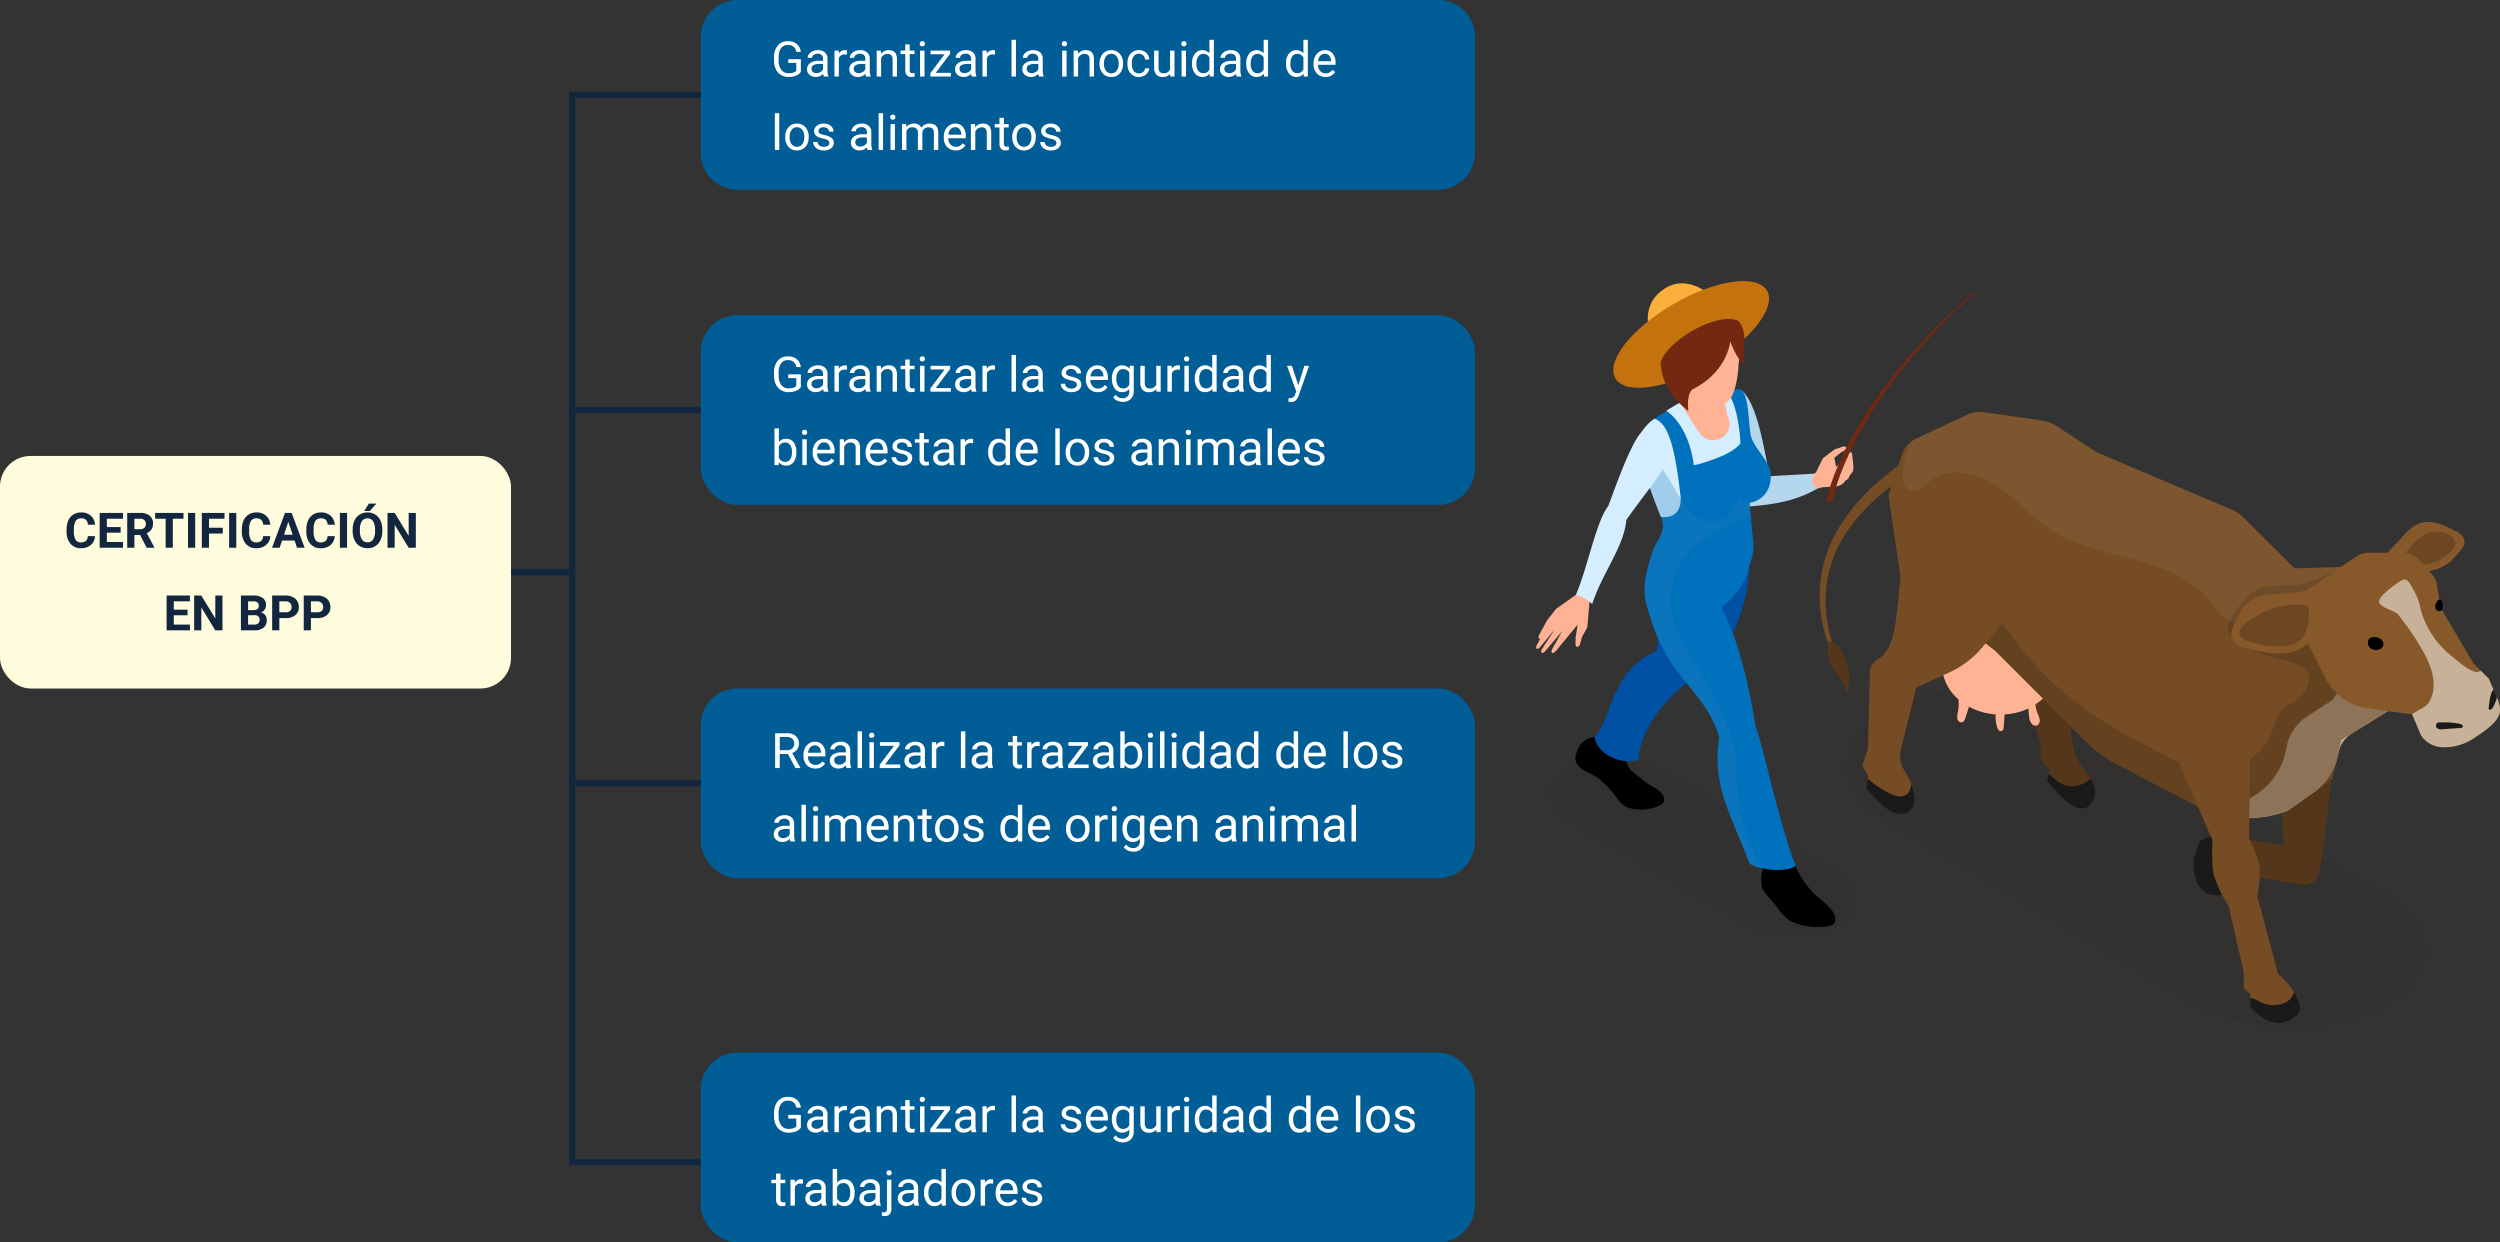 <svg xmlns="http://www.w3.org/2000/svg" width="817" height="406" viewBox="0 0 817 406">
  <rect x="0" y="0" width="817" height="406" fill="#333333" stroke="none"/>
  <g id="Grupo_1079617" data-name="Grupo 1079617" transform="translate(-413 -8917)">
    <g id="Grupo_1079615" data-name="Grupo 1079615">
      <g id="Grupo_1078913" data-name="Grupo 1078913" transform="translate(-105 -81)">
        <g id="Grupo_1078901" data-name="Grupo 1078901" transform="translate(24 7)">
          <path id="Trazado_862966" data-name="Trazado 862966" d="M12,0H241a12,12,0,0,1,12,12V50a12,12,0,0,1-12,12H12A12,12,0,0,1,0,50V12A12,12,0,0,1,12,0Z" transform="translate(723 8991)" fill="#005d95"/>
          <path id="Trazado_862967" data-name="Trazado 862967" d="M9.719,13.508a3.465,3.465,0,0,1-1.613,1.238,6.517,6.517,0,0,1-2.41.41A4.674,4.674,0,0,1,3.227,14.5a4.346,4.346,0,0,1-1.668-1.855A6.408,6.408,0,0,1,.953,9.859V8.867a5.982,5.982,0,0,1,1.2-3.984A4.179,4.179,0,0,1,5.523,3.469a4.316,4.316,0,0,1,2.867.91A3.965,3.965,0,0,1,9.719,6.961h-1.5A2.48,2.48,0,0,0,5.531,4.7a2.655,2.655,0,0,0-2.285,1.06,5.173,5.173,0,0,0-.785,3.069v.93A4.848,4.848,0,0,0,3.336,12.8,2.836,2.836,0,0,0,5.7,13.93a5.228,5.228,0,0,0,1.477-.187,2.283,2.283,0,0,0,1.047-.631V10.563H5.594V9.336H9.719ZM17.211,15a3.036,3.036,0,0,1-.2-.891A3.225,3.225,0,0,1,14.6,15.156a2.984,2.984,0,0,1-2.051-.707,2.287,2.287,0,0,1-.8-1.793,2.39,2.39,0,0,1,1-2.051,4.733,4.733,0,0,1,2.824-.73h1.406V9.211A1.623,1.623,0,0,0,16.531,8,1.821,1.821,0,0,0,15.2,7.555a2.107,2.107,0,0,0-1.3.391,1.151,1.151,0,0,0-.523.945H11.922a2,2,0,0,1,.449-1.223,3.066,3.066,0,0,1,1.219-.934,4.1,4.1,0,0,1,1.691-.344,3.342,3.342,0,0,1,2.289.73,2.635,2.635,0,0,1,.859,2.012v3.891a4.757,4.757,0,0,0,.3,1.852V15Zm-2.4-1.1a2.54,2.54,0,0,0,1.289-.352,2.127,2.127,0,0,0,.883-.914V10.9H15.852q-2.656,0-2.656,1.555a1.316,1.316,0,0,0,.453,1.063A1.742,1.742,0,0,0,14.813,13.9Zm9.969-6.055a4.331,4.331,0,0,0-.711-.055A1.9,1.9,0,0,0,22.141,9v6H20.7V6.547H22.1l.023.977a2.251,2.251,0,0,1,2.016-1.133,1.477,1.477,0,0,1,.641.109ZM31.016,15a3.036,3.036,0,0,1-.2-.891,3.225,3.225,0,0,1-2.406,1.047,2.984,2.984,0,0,1-2.051-.707,2.287,2.287,0,0,1-.8-1.793,2.39,2.39,0,0,1,1-2.051,4.733,4.733,0,0,1,2.824-.73h1.406V9.211A1.623,1.623,0,0,0,30.336,8,1.821,1.821,0,0,0,29,7.555a2.108,2.108,0,0,0-1.3.391,1.151,1.151,0,0,0-.523.945H25.727a2,2,0,0,1,.449-1.223,3.066,3.066,0,0,1,1.219-.934,4.1,4.1,0,0,1,1.691-.344,3.342,3.342,0,0,1,2.289.73,2.635,2.635,0,0,1,.859,2.012v3.891a4.757,4.757,0,0,0,.3,1.852V15Zm-2.4-1.1a2.54,2.54,0,0,0,1.289-.352,2.127,2.127,0,0,0,.883-.914V10.9H29.656Q27,10.9,27,12.453a1.316,1.316,0,0,0,.453,1.063A1.742,1.742,0,0,0,28.617,13.9Zm7.25-7.352.047,1.063a3.08,3.08,0,0,1,2.531-1.219q2.68,0,2.7,3.023V15H39.7V9.406a1.946,1.946,0,0,0-.418-1.352,1.675,1.675,0,0,0-1.277-.437,2.086,2.086,0,0,0-1.234.375,2.546,2.546,0,0,0-.828.984V15H34.5V6.547ZM45.289,4.5V6.547h1.578V7.664H45.289v5.249a1.173,1.173,0,0,0,.211.763.888.888,0,0,0,.719.254,3.5,3.5,0,0,0,.688-.094V15a4.215,4.215,0,0,1-1.109.155,1.8,1.8,0,0,1-1.461-.586,2.517,2.517,0,0,1-.492-1.664V7.664H42.3V6.547h1.539V4.5ZM50.125,15H48.68V6.547h1.445ZM48.563,4.3a.863.863,0,0,1,.215-.594.807.807,0,0,1,.637-.242.819.819,0,0,1,.641.242.854.854,0,0,1,.219.594.826.826,0,0,1-.219.586.834.834,0,0,1-.641.234.821.821,0,0,1-.637-.234A.834.834,0,0,1,48.563,4.3ZM53.8,13.82h4.945V15H52.031V13.938l4.664-6.2H52.1v-1.2h6.406V7.57ZM65.586,15a3.036,3.036,0,0,1-.2-.891,3.225,3.225,0,0,1-2.406,1.047,2.984,2.984,0,0,1-2.051-.707,2.287,2.287,0,0,1-.8-1.793,2.39,2.39,0,0,1,1-2.051,4.733,4.733,0,0,1,2.824-.73h1.406V9.211A1.623,1.623,0,0,0,64.906,8a1.821,1.821,0,0,0-1.336-.449,2.107,2.107,0,0,0-1.3.391,1.151,1.151,0,0,0-.523.945H60.3a2,2,0,0,1,.449-1.223,3.066,3.066,0,0,1,1.219-.934,4.1,4.1,0,0,1,1.691-.344,3.342,3.342,0,0,1,2.289.73A2.635,2.635,0,0,1,66.8,9.133v3.891a4.757,4.757,0,0,0,.3,1.852V15Zm-2.4-1.1a2.54,2.54,0,0,0,1.289-.352,2.127,2.127,0,0,0,.883-.914V10.9H64.227q-2.656,0-2.656,1.555a1.316,1.316,0,0,0,.453,1.063A1.742,1.742,0,0,0,63.188,13.9Zm9.969-6.055a4.331,4.331,0,0,0-.711-.055A1.9,1.9,0,0,0,70.516,9v6H69.07V6.547h1.406l.023.977a2.251,2.251,0,0,1,2.016-1.133,1.477,1.477,0,0,1,.641.109ZM80.016,15H78.57V3h1.445Zm7.531,0a3.036,3.036,0,0,1-.2-.891,3.225,3.225,0,0,1-2.406,1.047,2.984,2.984,0,0,1-2.051-.707,2.288,2.288,0,0,1-.8-1.793,2.39,2.39,0,0,1,1-2.051,4.733,4.733,0,0,1,2.824-.73H87.32V9.211A1.623,1.623,0,0,0,86.867,8a1.821,1.821,0,0,0-1.336-.449,2.108,2.108,0,0,0-1.3.391,1.151,1.151,0,0,0-.523.945H82.258a2,2,0,0,1,.449-1.223,3.066,3.066,0,0,1,1.219-.934,4.1,4.1,0,0,1,1.691-.344,3.342,3.342,0,0,1,2.289.73,2.635,2.635,0,0,1,.859,2.012v3.891a4.757,4.757,0,0,0,.3,1.852V15Zm-2.4-1.1a2.54,2.54,0,0,0,1.289-.352,2.127,2.127,0,0,0,.883-.914V10.9H86.188q-2.656,0-2.656,1.555a1.316,1.316,0,0,0,.453,1.063A1.742,1.742,0,0,0,85.148,13.9ZM96.563,15H95.117V6.547h1.445ZM95,4.3a.863.863,0,0,1,.215-.594.807.807,0,0,1,.637-.242.819.819,0,0,1,.641.242.854.854,0,0,1,.219.594.826.826,0,0,1-.219.586.834.834,0,0,1-.641.234.821.821,0,0,1-.637-.234A.834.834,0,0,1,95,4.3Zm5.242,2.242.047,1.063a3.08,3.08,0,0,1,2.531-1.219q2.68,0,2.7,3.023V15h-1.445V9.406a1.946,1.946,0,0,0-.418-1.352,1.675,1.675,0,0,0-1.277-.437,2.086,2.086,0,0,0-1.234.375,2.546,2.546,0,0,0-.828.984V15H98.875V6.547ZM107.32,10.7a4.993,4.993,0,0,1,.488-2.234,3.643,3.643,0,0,1,1.359-1.531,3.7,3.7,0,0,1,1.988-.539,3.565,3.565,0,0,1,2.793,1.2,4.6,4.6,0,0,1,1.066,3.18v.1a5.036,5.036,0,0,1-.473,2.215,3.589,3.589,0,0,1-1.352,1.527,3.743,3.743,0,0,1-2.02.547,3.556,3.556,0,0,1-2.785-1.2A4.575,4.575,0,0,1,107.32,10.8Zm1.453.172a3.616,3.616,0,0,0,.652,2.258,2.211,2.211,0,0,0,3.5-.012,3.955,3.955,0,0,0,.648-2.418,3.61,3.61,0,0,0-.66-2.254,2.1,2.1,0,0,0-1.754-.863,2.075,2.075,0,0,0-1.727.852A3.925,3.925,0,0,0,108.773,10.867Zm11.445,3.109a2.082,2.082,0,0,0,1.352-.469,1.649,1.649,0,0,0,.641-1.172h1.367a2.621,2.621,0,0,1-.5,1.383,3.293,3.293,0,0,1-1.23,1.047,3.55,3.55,0,0,1-1.629.391A3.482,3.482,0,0,1,117.473,14a4.59,4.59,0,0,1-1.02-3.152v-.242a5.089,5.089,0,0,1,.453-2.2,3.451,3.451,0,0,1,1.3-1.492,3.7,3.7,0,0,1,2-.531,3.39,3.39,0,0,1,2.363.852,3.043,3.043,0,0,1,1,2.211h-1.367a1.992,1.992,0,0,0-.621-1.348,1.932,1.932,0,0,0-1.379-.527,2.023,2.023,0,0,0-1.707.793,3.724,3.724,0,0,0-.605,2.293v.273a3.65,3.65,0,0,0,.6,2.25A2.033,2.033,0,0,0,120.219,13.977Zm10.2.188a3.07,3.07,0,0,1-2.477.992,2.628,2.628,0,0,1-2.059-.785,3.4,3.4,0,0,1-.715-2.324v-5.5h1.445v5.461q0,1.922,1.563,1.922a2.163,2.163,0,0,0,2.2-1.234V6.547h1.445V15h-1.375Zm5.172.836h-1.445V6.547h1.445ZM134.031,4.3a.863.863,0,0,1,.215-.594.807.807,0,0,1,.637-.242.819.819,0,0,1,.641.242.854.854,0,0,1,.219.594.826.826,0,0,1-.219.586.834.834,0,0,1-.641.234.821.821,0,0,1-.637-.234A.834.834,0,0,1,134.031,4.3Zm3.523,6.4a4.952,4.952,0,0,1,.922-3.129,3.137,3.137,0,0,1,4.766-.168V3h1.445V15h-1.328l-.07-.906a2.943,2.943,0,0,1-2.414,1.063,2.887,2.887,0,0,1-2.395-1.2,5.008,5.008,0,0,1-.926-3.141Zm1.445.164a3.749,3.749,0,0,0,.594,2.25,1.919,1.919,0,0,0,1.641.813,2.108,2.108,0,0,0,2.008-1.234V8.813a2.125,2.125,0,0,0-1.992-1.2,1.929,1.929,0,0,0-1.656.82A4.128,4.128,0,0,0,139,10.867ZM152.148,15a3.036,3.036,0,0,1-.2-.891,3.225,3.225,0,0,1-2.406,1.047,2.984,2.984,0,0,1-2.051-.707,2.287,2.287,0,0,1-.8-1.793,2.39,2.39,0,0,1,1-2.051,4.733,4.733,0,0,1,2.824-.73h1.406V9.211A1.623,1.623,0,0,0,151.469,8a1.821,1.821,0,0,0-1.336-.449,2.107,2.107,0,0,0-1.3.391,1.151,1.151,0,0,0-.523.945h-1.453a2,2,0,0,1,.449-1.223,3.066,3.066,0,0,1,1.219-.934,4.1,4.1,0,0,1,1.691-.344,3.342,3.342,0,0,1,2.289.73,2.635,2.635,0,0,1,.859,2.012v3.891a4.757,4.757,0,0,0,.3,1.852V15Zm-2.4-1.1a2.54,2.54,0,0,0,1.289-.352,2.127,2.127,0,0,0,.883-.914V10.9h-1.133q-2.656,0-2.656,1.555a1.316,1.316,0,0,0,.453,1.063A1.742,1.742,0,0,0,149.75,13.9Zm5.531-3.2a4.952,4.952,0,0,1,.922-3.129,3.137,3.137,0,0,1,4.766-.168V3h1.445V15h-1.328l-.07-.906a2.943,2.943,0,0,1-2.414,1.063,2.887,2.887,0,0,1-2.395-1.2,5.008,5.008,0,0,1-.926-3.141Zm1.445.164a3.749,3.749,0,0,0,.594,2.25,1.919,1.919,0,0,0,1.641.813,2.108,2.108,0,0,0,2.008-1.234V8.813a2.125,2.125,0,0,0-1.992-1.2,1.929,1.929,0,0,0-1.656.82A4.128,4.128,0,0,0,156.727,10.867Zm11.539-.164a4.952,4.952,0,0,1,.922-3.129,3.137,3.137,0,0,1,4.766-.168V3H175.4V15H174.07l-.07-.906a2.943,2.943,0,0,1-2.414,1.063,2.887,2.887,0,0,1-2.395-1.2,5.008,5.008,0,0,1-.926-3.141Zm1.445.164a3.749,3.749,0,0,0,.594,2.25,1.919,1.919,0,0,0,1.641.813,2.108,2.108,0,0,0,2.008-1.234V8.813a2.125,2.125,0,0,0-1.992-1.2,1.929,1.929,0,0,0-1.656.82A4.128,4.128,0,0,0,169.711,10.867Zm11.438,4.289a3.693,3.693,0,0,1-2.8-1.129,4.19,4.19,0,0,1-1.078-3.02v-.266a5.073,5.073,0,0,1,.48-2.246A3.748,3.748,0,0,1,179.1,6.949a3.378,3.378,0,0,1,1.871-.559,3.166,3.166,0,0,1,2.563,1.086,4.7,4.7,0,0,1,.914,3.109v.6h-5.727a3,3,0,0,0,.73,2.02,2.3,2.3,0,0,0,1.777.77,2.517,2.517,0,0,0,1.3-.312,3.258,3.258,0,0,0,.93-.828l.883.688A3.55,3.55,0,0,1,181.148,15.156Zm-.18-7.578a1.928,1.928,0,0,0-1.469.637A3.1,3.1,0,0,0,178.766,10H183V9.891a2.753,2.753,0,0,0-.594-1.707A1.815,1.815,0,0,0,180.969,7.578ZM2.664,39H1.219V27H2.664Zm1.93-4.3a4.993,4.993,0,0,1,.488-2.234A3.643,3.643,0,0,1,6.441,30.93a3.7,3.7,0,0,1,1.988-.539,3.565,3.565,0,0,1,2.793,1.2,4.6,4.6,0,0,1,1.066,3.18v.1a5.036,5.036,0,0,1-.473,2.215,3.589,3.589,0,0,1-1.352,1.527,3.743,3.743,0,0,1-2.02.547,3.556,3.556,0,0,1-2.785-1.2A4.575,4.575,0,0,1,4.594,34.8Zm1.453.172A3.616,3.616,0,0,0,6.7,37.125a2.088,2.088,0,0,0,1.746.852,2.075,2.075,0,0,0,1.75-.863,3.955,3.955,0,0,0,.648-2.418,3.61,3.61,0,0,0-.66-2.254,2.1,2.1,0,0,0-1.754-.863A2.075,2.075,0,0,0,6.7,32.43,3.925,3.925,0,0,0,6.047,34.867Zm12.977,1.891a1.064,1.064,0,0,0-.441-.91,4.249,4.249,0,0,0-1.539-.559,7.277,7.277,0,0,1-1.742-.562,2.479,2.479,0,0,1-.953-.781,1.869,1.869,0,0,1-.309-1.078,2.193,2.193,0,0,1,.879-1.758,3.432,3.432,0,0,1,2.246-.719,3.532,3.532,0,0,1,2.332.742,2.357,2.357,0,0,1,.895,1.9H18.938a1.3,1.3,0,0,0-.5-1.023,1.888,1.888,0,0,0-1.27-.43,1.976,1.976,0,0,0-1.234.344,1.082,1.082,0,0,0-.445.9.877.877,0,0,0,.414.789,5.1,5.1,0,0,0,1.5.508,7.8,7.8,0,0,1,1.754.578,2.558,2.558,0,0,1,1,.809,1.988,1.988,0,0,1,.324,1.152,2.163,2.163,0,0,1-.906,1.816,3.8,3.8,0,0,1-2.352.684,4.257,4.257,0,0,1-1.8-.359,2.922,2.922,0,0,1-1.223-1A2.42,2.42,0,0,1,13.75,36.4H15.2a1.5,1.5,0,0,0,.582,1.152,2.258,2.258,0,0,0,1.434.426,2.331,2.331,0,0,0,1.316-.332A1.02,1.02,0,0,0,19.023,36.758ZM31.531,39a3.036,3.036,0,0,1-.2-.891,3.225,3.225,0,0,1-2.406,1.047,2.984,2.984,0,0,1-2.051-.707,2.287,2.287,0,0,1-.8-1.793,2.39,2.39,0,0,1,1-2.051,4.733,4.733,0,0,1,2.824-.73H31.3v-.664A1.623,1.623,0,0,0,30.852,32a1.821,1.821,0,0,0-1.336-.449,2.108,2.108,0,0,0-1.3.391,1.151,1.151,0,0,0-.523.945H26.242a2,2,0,0,1,.449-1.223,3.066,3.066,0,0,1,1.219-.934,4.1,4.1,0,0,1,1.691-.344,3.342,3.342,0,0,1,2.289.73,2.635,2.635,0,0,1,.859,2.012v3.891a4.757,4.757,0,0,0,.3,1.852V39Zm-2.4-1.1a2.54,2.54,0,0,0,1.289-.352,2.127,2.127,0,0,0,.883-.914V34.9H30.172q-2.656,0-2.656,1.555a1.316,1.316,0,0,0,.453,1.063A1.742,1.742,0,0,0,29.133,37.9ZM36.586,39H35.141V27h1.445Zm3.883,0H39.023V30.547h1.445ZM38.906,28.3a.863.863,0,0,1,.215-.594.807.807,0,0,1,.637-.242.819.819,0,0,1,.641.242.854.854,0,0,1,.219.594.826.826,0,0,1-.219.586.834.834,0,0,1-.641.234.821.821,0,0,1-.637-.234A.834.834,0,0,1,38.906,28.3Zm5.234,2.242.039.938a3.122,3.122,0,0,1,2.508-1.094A2.417,2.417,0,0,1,49.1,31.75a3.2,3.2,0,0,1,1.1-.984,3.242,3.242,0,0,1,1.6-.375q2.781,0,2.828,2.945V39H53.18V33.422a1.941,1.941,0,0,0-.414-1.355,1.823,1.823,0,0,0-1.391-.449,1.916,1.916,0,0,0-1.336.48,1.949,1.949,0,0,0-.617,1.293V39H47.969V33.461a1.613,1.613,0,0,0-1.8-1.844,1.934,1.934,0,0,0-1.945,1.211V39H42.773V30.547Zm16.172,8.609a3.693,3.693,0,0,1-2.8-1.129,4.19,4.19,0,0,1-1.078-3.02v-.266a5.073,5.073,0,0,1,.48-2.246,3.748,3.748,0,0,1,1.344-1.547,3.378,3.378,0,0,1,1.871-.559A3.166,3.166,0,0,1,62.7,31.477a4.7,4.7,0,0,1,.914,3.109v.6H57.883a3,3,0,0,0,.73,2.02,2.3,2.3,0,0,0,1.777.77,2.517,2.517,0,0,0,1.3-.312,3.258,3.258,0,0,0,.93-.828l.883.688A3.55,3.55,0,0,1,60.313,39.156Zm-.18-7.578a1.928,1.928,0,0,0-1.469.637A3.1,3.1,0,0,0,57.93,34h4.234v-.109a2.753,2.753,0,0,0-.594-1.707A1.815,1.815,0,0,0,60.133,31.578Zm6.516-1.031.047,1.063a3.08,3.08,0,0,1,2.531-1.219q2.68,0,2.7,3.023V39H70.484V33.406a1.946,1.946,0,0,0-.418-1.352,1.675,1.675,0,0,0-1.277-.437,2.086,2.086,0,0,0-1.234.375,2.546,2.546,0,0,0-.828.984V39H65.281V30.547ZM76.07,28.5v2.047h1.578v1.117H76.07v5.249a1.173,1.173,0,0,0,.211.763A.888.888,0,0,0,77,37.93a3.5,3.5,0,0,0,.688-.094V39a4.215,4.215,0,0,1-1.109.155,1.8,1.8,0,0,1-1.461-.586,2.517,2.517,0,0,1-.492-1.664V31.664H73.086V30.547h1.539V28.5ZM78.8,34.7a4.993,4.993,0,0,1,.488-2.234,3.643,3.643,0,0,1,1.359-1.531,3.7,3.7,0,0,1,1.988-.539,3.565,3.565,0,0,1,2.793,1.2,4.6,4.6,0,0,1,1.066,3.18v.1a5.036,5.036,0,0,1-.473,2.215,3.589,3.589,0,0,1-1.352,1.527,3.743,3.743,0,0,1-2.02.547,3.556,3.556,0,0,1-2.785-1.2A4.575,4.575,0,0,1,78.8,34.8Zm1.453.172a3.616,3.616,0,0,0,.652,2.258,2.211,2.211,0,0,0,3.5-.012,3.955,3.955,0,0,0,.648-2.418,3.61,3.61,0,0,0-.66-2.254,2.1,2.1,0,0,0-1.754-.863,2.075,2.075,0,0,0-1.727.852A3.925,3.925,0,0,0,80.25,34.867Zm12.977,1.891a1.064,1.064,0,0,0-.441-.91,4.249,4.249,0,0,0-1.539-.559,7.277,7.277,0,0,1-1.742-.562,2.479,2.479,0,0,1-.953-.781,1.869,1.869,0,0,1-.309-1.078,2.193,2.193,0,0,1,.879-1.758,3.432,3.432,0,0,1,2.246-.719,3.532,3.532,0,0,1,2.332.742,2.357,2.357,0,0,1,.895,1.9H93.141a1.3,1.3,0,0,0-.5-1.023,1.888,1.888,0,0,0-1.27-.43,1.976,1.976,0,0,0-1.234.344,1.082,1.082,0,0,0-.445.9.877.877,0,0,0,.414.789,5.1,5.1,0,0,0,1.5.508,7.8,7.8,0,0,1,1.754.578,2.558,2.558,0,0,1,1,.809,1.988,1.988,0,0,1,.324,1.152,2.163,2.163,0,0,1-.906,1.816,3.8,3.8,0,0,1-2.352.684,4.257,4.257,0,0,1-1.8-.359,2.922,2.922,0,0,1-1.223-1,2.42,2.42,0,0,1-.441-1.395H89.4a1.5,1.5,0,0,0,.582,1.152,2.258,2.258,0,0,0,1.434.426,2.331,2.331,0,0,0,1.316-.332A1.02,1.02,0,0,0,93.227,36.758Z" transform="translate(746 9001)" fill="#fff"/>
        </g>
        <g id="Grupo_1078902" data-name="Grupo 1078902" transform="translate(24 7)">
          <rect id="Rectángulo_376577" data-name="Rectángulo 376577" width="253" height="62" rx="12" transform="translate(723 9094)" fill="#005d95"/>
          <path id="Trazado_862971" data-name="Trazado 862971" d="M9.719,13.508a3.465,3.465,0,0,1-1.613,1.238,6.517,6.517,0,0,1-2.41.41A4.674,4.674,0,0,1,3.227,14.5a4.346,4.346,0,0,1-1.668-1.855A6.408,6.408,0,0,1,.953,9.859V8.867a5.982,5.982,0,0,1,1.2-3.984A4.179,4.179,0,0,1,5.523,3.469a4.316,4.316,0,0,1,2.867.91A3.965,3.965,0,0,1,9.719,6.961h-1.5A2.48,2.48,0,0,0,5.531,4.7a2.655,2.655,0,0,0-2.285,1.06,5.173,5.173,0,0,0-.785,3.069v.93A4.848,4.848,0,0,0,3.336,12.8,2.836,2.836,0,0,0,5.7,13.93a5.228,5.228,0,0,0,1.477-.187,2.283,2.283,0,0,0,1.047-.631V10.563H5.594V9.336H9.719ZM17.211,15a3.036,3.036,0,0,1-.2-.891A3.225,3.225,0,0,1,14.6,15.156a2.984,2.984,0,0,1-2.051-.707,2.287,2.287,0,0,1-.8-1.793,2.39,2.39,0,0,1,1-2.051,4.733,4.733,0,0,1,2.824-.73h1.406V9.211A1.623,1.623,0,0,0,16.531,8,1.821,1.821,0,0,0,15.2,7.555a2.107,2.107,0,0,0-1.3.391,1.151,1.151,0,0,0-.523.945H11.922a2,2,0,0,1,.449-1.223,3.066,3.066,0,0,1,1.219-.934,4.1,4.1,0,0,1,1.691-.344,3.342,3.342,0,0,1,2.289.73,2.635,2.635,0,0,1,.859,2.012v3.891a4.757,4.757,0,0,0,.3,1.852V15Zm-2.4-1.1a2.54,2.54,0,0,0,1.289-.352,2.127,2.127,0,0,0,.883-.914V10.9H15.852q-2.656,0-2.656,1.555a1.316,1.316,0,0,0,.453,1.063A1.742,1.742,0,0,0,14.813,13.9Zm9.969-6.055a4.331,4.331,0,0,0-.711-.055A1.9,1.9,0,0,0,22.141,9v6H20.7V6.547H22.1l.023.977a2.251,2.251,0,0,1,2.016-1.133,1.477,1.477,0,0,1,.641.109ZM31.016,15a3.036,3.036,0,0,1-.2-.891,3.225,3.225,0,0,1-2.406,1.047,2.984,2.984,0,0,1-2.051-.707,2.287,2.287,0,0,1-.8-1.793,2.39,2.39,0,0,1,1-2.051,4.733,4.733,0,0,1,2.824-.73h1.406V9.211A1.623,1.623,0,0,0,30.336,8,1.821,1.821,0,0,0,29,7.555a2.108,2.108,0,0,0-1.3.391,1.151,1.151,0,0,0-.523.945H25.727a2,2,0,0,1,.449-1.223,3.066,3.066,0,0,1,1.219-.934,4.1,4.1,0,0,1,1.691-.344,3.342,3.342,0,0,1,2.289.73,2.635,2.635,0,0,1,.859,2.012v3.891a4.757,4.757,0,0,0,.3,1.852V15Zm-2.4-1.1a2.54,2.54,0,0,0,1.289-.352,2.127,2.127,0,0,0,.883-.914V10.9H29.656Q27,10.9,27,12.453a1.316,1.316,0,0,0,.453,1.063A1.742,1.742,0,0,0,28.617,13.9Zm7.25-7.352.047,1.063a3.08,3.08,0,0,1,2.531-1.219q2.68,0,2.7,3.023V15H39.7V9.406a1.946,1.946,0,0,0-.418-1.352,1.675,1.675,0,0,0-1.277-.437,2.086,2.086,0,0,0-1.234.375,2.546,2.546,0,0,0-.828.984V15H34.5V6.547ZM45.289,4.5V6.547h1.578V7.664H45.289v5.249a1.173,1.173,0,0,0,.211.763.888.888,0,0,0,.719.254,3.5,3.5,0,0,0,.688-.094V15a4.215,4.215,0,0,1-1.109.155,1.8,1.8,0,0,1-1.461-.586,2.517,2.517,0,0,1-.492-1.664V7.664H42.3V6.547h1.539V4.5ZM50.125,15H48.68V6.547h1.445ZM48.563,4.3a.863.863,0,0,1,.215-.594.807.807,0,0,1,.637-.242.819.819,0,0,1,.641.242.854.854,0,0,1,.219.594.826.826,0,0,1-.219.586.834.834,0,0,1-.641.234.821.821,0,0,1-.637-.234A.834.834,0,0,1,48.563,4.3ZM53.8,13.82h4.945V15H52.031V13.938l4.664-6.2H52.1v-1.2h6.406V7.57ZM65.586,15a3.036,3.036,0,0,1-.2-.891,3.225,3.225,0,0,1-2.406,1.047,2.984,2.984,0,0,1-2.051-.707,2.287,2.287,0,0,1-.8-1.793,2.39,2.39,0,0,1,1-2.051,4.733,4.733,0,0,1,2.824-.73h1.406V9.211A1.623,1.623,0,0,0,64.906,8a1.821,1.821,0,0,0-1.336-.449,2.107,2.107,0,0,0-1.3.391,1.151,1.151,0,0,0-.523.945H60.3a2,2,0,0,1,.449-1.223,3.066,3.066,0,0,1,1.219-.934,4.1,4.1,0,0,1,1.691-.344,3.342,3.342,0,0,1,2.289.73A2.635,2.635,0,0,1,66.8,9.133v3.891a4.757,4.757,0,0,0,.3,1.852V15Zm-2.4-1.1a2.54,2.54,0,0,0,1.289-.352,2.127,2.127,0,0,0,.883-.914V10.9H64.227q-2.656,0-2.656,1.555a1.316,1.316,0,0,0,.453,1.063A1.742,1.742,0,0,0,63.188,13.9Zm9.969-6.055a4.331,4.331,0,0,0-.711-.055A1.9,1.9,0,0,0,70.516,9v6H69.07V6.547h1.406l.023.977a2.251,2.251,0,0,1,2.016-1.133,1.477,1.477,0,0,1,.641.109ZM80.016,15H78.57V3h1.445Zm7.531,0a3.036,3.036,0,0,1-.2-.891,3.225,3.225,0,0,1-2.406,1.047,2.984,2.984,0,0,1-2.051-.707,2.288,2.288,0,0,1-.8-1.793,2.39,2.39,0,0,1,1-2.051,4.733,4.733,0,0,1,2.824-.73H87.32V9.211A1.623,1.623,0,0,0,86.867,8a1.821,1.821,0,0,0-1.336-.449,2.108,2.108,0,0,0-1.3.391,1.151,1.151,0,0,0-.523.945H82.258a2,2,0,0,1,.449-1.223,3.066,3.066,0,0,1,1.219-.934,4.1,4.1,0,0,1,1.691-.344,3.342,3.342,0,0,1,2.289.73,2.635,2.635,0,0,1,.859,2.012v3.891a4.757,4.757,0,0,0,.3,1.852V15Zm-2.4-1.1a2.54,2.54,0,0,0,1.289-.352,2.127,2.127,0,0,0,.883-.914V10.9H86.188q-2.656,0-2.656,1.555a1.316,1.316,0,0,0,.453,1.063A1.742,1.742,0,0,0,85.148,13.9Zm14.766-1.141a1.064,1.064,0,0,0-.441-.91,4.249,4.249,0,0,0-1.539-.559,7.277,7.277,0,0,1-1.742-.562,2.479,2.479,0,0,1-.953-.781,1.869,1.869,0,0,1-.309-1.078,2.193,2.193,0,0,1,.879-1.758,3.432,3.432,0,0,1,2.246-.719,3.532,3.532,0,0,1,2.332.742,2.357,2.357,0,0,1,.895,1.9H99.828a1.3,1.3,0,0,0-.5-1.023,1.888,1.888,0,0,0-1.27-.43,1.976,1.976,0,0,0-1.234.344,1.082,1.082,0,0,0-.445.9.877.877,0,0,0,.414.789,5.1,5.1,0,0,0,1.5.508,7.8,7.8,0,0,1,1.754.578,2.558,2.558,0,0,1,1,.809,1.988,1.988,0,0,1,.324,1.152,2.163,2.163,0,0,1-.906,1.816,3.8,3.8,0,0,1-2.352.684,4.257,4.257,0,0,1-1.8-.359,2.922,2.922,0,0,1-1.223-1,2.42,2.42,0,0,1-.441-1.395h1.445a1.5,1.5,0,0,0,.582,1.152,2.258,2.258,0,0,0,1.434.426,2.331,2.331,0,0,0,1.316-.332A1.02,1.02,0,0,0,99.914,12.758Zm6.836,2.4a3.693,3.693,0,0,1-2.8-1.129,4.19,4.19,0,0,1-1.078-3.02v-.266a5.073,5.073,0,0,1,.48-2.246A3.748,3.748,0,0,1,104.7,6.949a3.378,3.378,0,0,1,1.871-.559,3.166,3.166,0,0,1,2.563,1.086,4.7,4.7,0,0,1,.914,3.109v.6H104.32a3,3,0,0,0,.73,2.02,2.3,2.3,0,0,0,1.777.77,2.517,2.517,0,0,0,1.3-.312,3.259,3.259,0,0,0,.93-.828l.883.688A3.55,3.55,0,0,1,106.75,15.156Zm-.18-7.578a1.928,1.928,0,0,0-1.469.637A3.1,3.1,0,0,0,104.367,10H108.6V9.891a2.753,2.753,0,0,0-.594-1.707A1.815,1.815,0,0,0,106.57,7.578Zm4.8,3.125a4.968,4.968,0,0,1,.914-3.145,3.151,3.151,0,0,1,4.836-.074l.07-.937h1.32V14.8a3.439,3.439,0,0,1-.973,2.586,3.589,3.589,0,0,1-2.613.945,4.348,4.348,0,0,1-1.789-.391,3.08,3.08,0,0,1-1.336-1.07l.75-.867a2.826,2.826,0,0,0,2.273,1.148,2.214,2.214,0,0,0,1.645-.594,2.269,2.269,0,0,0,.59-1.672v-.727a2.971,2.971,0,0,1-2.367,1,2.887,2.887,0,0,1-2.4-1.2A5.224,5.224,0,0,1,111.375,10.7Zm1.453.164a3.79,3.79,0,0,0,.586,2.246,1.9,1.9,0,0,0,1.641.816,2.117,2.117,0,0,0,2.008-1.242V8.828a2.142,2.142,0,0,0-1.992-1.211,1.921,1.921,0,0,0-1.648.82A4.128,4.128,0,0,0,112.828,10.867Zm13.086,3.3a3.07,3.07,0,0,1-2.477.992,2.628,2.628,0,0,1-2.059-.785,3.4,3.4,0,0,1-.715-2.324v-5.5h1.445v5.461q0,1.922,1.563,1.922a2.163,2.163,0,0,0,2.2-1.234V6.547h1.445V15h-1.375Zm7.688-6.32a4.331,4.331,0,0,0-.711-.055A1.9,1.9,0,0,0,130.961,9v6h-1.445V6.547h1.406l.023.977a2.251,2.251,0,0,1,2.016-1.133,1.477,1.477,0,0,1,.641.109ZM136.5,15h-1.445V6.547H136.5ZM134.938,4.3a.863.863,0,0,1,.215-.594.807.807,0,0,1,.637-.242.819.819,0,0,1,.641.242.854.854,0,0,1,.219.594.826.826,0,0,1-.219.586.834.834,0,0,1-.641.234.821.821,0,0,1-.637-.234A.834.834,0,0,1,134.938,4.3Zm3.523,6.4a4.952,4.952,0,0,1,.922-3.129,3.137,3.137,0,0,1,4.766-.168V3h1.445V15h-1.328l-.07-.906a2.943,2.943,0,0,1-2.414,1.063,2.887,2.887,0,0,1-2.395-1.2,5.008,5.008,0,0,1-.926-3.141Zm1.445.164a3.749,3.749,0,0,0,.594,2.25,1.919,1.919,0,0,0,1.641.813,2.108,2.108,0,0,0,2.008-1.234V8.813a2.125,2.125,0,0,0-1.992-1.2,1.929,1.929,0,0,0-1.656.82A4.128,4.128,0,0,0,139.906,10.867ZM153.055,15a3.036,3.036,0,0,1-.2-.891,3.225,3.225,0,0,1-2.406,1.047,2.984,2.984,0,0,1-2.051-.707,2.287,2.287,0,0,1-.8-1.793,2.39,2.39,0,0,1,1-2.051,4.733,4.733,0,0,1,2.824-.73h1.406V9.211A1.623,1.623,0,0,0,152.375,8a1.821,1.821,0,0,0-1.336-.449,2.107,2.107,0,0,0-1.3.391,1.151,1.151,0,0,0-.523.945h-1.453a2,2,0,0,1,.449-1.223,3.066,3.066,0,0,1,1.219-.934,4.1,4.1,0,0,1,1.691-.344,3.342,3.342,0,0,1,2.289.73,2.635,2.635,0,0,1,.859,2.012v3.891a4.757,4.757,0,0,0,.3,1.852V15Zm-2.4-1.1a2.54,2.54,0,0,0,1.289-.352,2.127,2.127,0,0,0,.883-.914V10.9H151.7q-2.656,0-2.656,1.555a1.316,1.316,0,0,0,.453,1.063A1.742,1.742,0,0,0,150.656,13.9Zm5.531-3.2a4.952,4.952,0,0,1,.922-3.129,3.137,3.137,0,0,1,4.766-.168V3h1.445V15h-1.328l-.07-.906a2.943,2.943,0,0,1-2.414,1.063,2.887,2.887,0,0,1-2.395-1.2,5.008,5.008,0,0,1-.926-3.141Zm1.445.164a3.749,3.749,0,0,0,.594,2.25,1.919,1.919,0,0,0,1.641.813,2.108,2.108,0,0,0,2.008-1.234V8.813a2.125,2.125,0,0,0-1.992-1.2,1.929,1.929,0,0,0-1.656.82A4.128,4.128,0,0,0,157.633,10.867Zm14.656,2.016,1.969-6.336H175.8l-3.4,9.758q-.789,2.109-2.508,2.109l-.273-.023-.539-.1V17.117l.391.031a1.923,1.923,0,0,0,1.145-.3,2.148,2.148,0,0,0,.676-1.086l.32-.859L168.6,6.547h1.578ZM8.25,34.867a5.026,5.026,0,0,1-.891,3.113,2.846,2.846,0,0,1-2.391,1.176,2.947,2.947,0,0,1-2.477-1.133L2.422,39H1.094V27H2.539v4.477a2.93,2.93,0,0,1,2.414-1.086,2.863,2.863,0,0,1,2.418,1.164,5.177,5.177,0,0,1,.879,3.188ZM6.8,34.7a3.906,3.906,0,0,0-.57-2.281,1.888,1.888,0,0,0-1.641-.8,2.122,2.122,0,0,0-2.055,1.328V36.6a2.181,2.181,0,0,0,2.07,1.328,1.878,1.878,0,0,0,1.617-.8A4.153,4.153,0,0,0,6.8,34.7ZM11.641,39H10.2V30.547h1.445ZM10.078,28.3a.863.863,0,0,1,.215-.594.807.807,0,0,1,.637-.242.819.819,0,0,1,.641.242.854.854,0,0,1,.219.594.826.826,0,0,1-.219.586.834.834,0,0,1-.641.234.821.821,0,0,1-.637-.234A.834.834,0,0,1,10.078,28.3Zm7.383,10.852a3.693,3.693,0,0,1-2.8-1.129,4.19,4.19,0,0,1-1.078-3.02v-.266a5.073,5.073,0,0,1,.48-2.246,3.748,3.748,0,0,1,1.344-1.547,3.378,3.378,0,0,1,1.871-.559,3.166,3.166,0,0,1,2.563,1.086,4.7,4.7,0,0,1,.914,3.109v.6H15.031a3,3,0,0,0,.73,2.02,2.3,2.3,0,0,0,1.777.77,2.517,2.517,0,0,0,1.3-.312,3.259,3.259,0,0,0,.93-.828l.883.688A3.55,3.55,0,0,1,17.461,39.156Zm-.18-7.578a1.928,1.928,0,0,0-1.469.637A3.1,3.1,0,0,0,15.078,34h4.234v-.109a2.753,2.753,0,0,0-.594-1.707A1.815,1.815,0,0,0,17.281,31.578ZM23.8,30.547l.047,1.063a3.08,3.08,0,0,1,2.531-1.219q2.68,0,2.7,3.023V39H27.633V33.406a1.946,1.946,0,0,0-.418-1.352,1.675,1.675,0,0,0-1.277-.437,2.086,2.086,0,0,0-1.234.375,2.546,2.546,0,0,0-.828.984V39H22.43V30.547Zm10.969,8.609a3.693,3.693,0,0,1-2.8-1.129,4.19,4.19,0,0,1-1.078-3.02v-.266a5.073,5.073,0,0,1,.48-2.246,3.748,3.748,0,0,1,1.344-1.547,3.378,3.378,0,0,1,1.871-.559,3.166,3.166,0,0,1,2.563,1.086,4.7,4.7,0,0,1,.914,3.109v.6H32.336a3,3,0,0,0,.73,2.02,2.3,2.3,0,0,0,1.777.77,2.517,2.517,0,0,0,1.3-.312,3.258,3.258,0,0,0,.93-.828l.883.688A3.55,3.55,0,0,1,34.766,39.156Zm-.18-7.578a1.928,1.928,0,0,0-1.469.637A3.1,3.1,0,0,0,32.383,34h4.234v-.109a2.753,2.753,0,0,0-.594-1.707A1.815,1.815,0,0,0,34.586,31.578Zm10.07,5.18a1.064,1.064,0,0,0-.441-.91,4.249,4.249,0,0,0-1.539-.559,7.277,7.277,0,0,1-1.742-.562,2.479,2.479,0,0,1-.953-.781,1.869,1.869,0,0,1-.309-1.078,2.193,2.193,0,0,1,.879-1.758,3.432,3.432,0,0,1,2.246-.719,3.532,3.532,0,0,1,2.332.742,2.357,2.357,0,0,1,.895,1.9H44.57a1.3,1.3,0,0,0-.5-1.023,1.888,1.888,0,0,0-1.27-.43,1.976,1.976,0,0,0-1.234.344,1.082,1.082,0,0,0-.445.9.877.877,0,0,0,.414.789,5.1,5.1,0,0,0,1.5.508,7.8,7.8,0,0,1,1.754.578,2.558,2.558,0,0,1,1,.809,1.988,1.988,0,0,1,.324,1.152,2.163,2.163,0,0,1-.906,1.816,3.8,3.8,0,0,1-2.352.684,4.257,4.257,0,0,1-1.8-.359,2.922,2.922,0,0,1-1.223-1,2.42,2.42,0,0,1-.441-1.395h1.445a1.5,1.5,0,0,0,.582,1.152,2.258,2.258,0,0,0,1.434.426,2.331,2.331,0,0,0,1.316-.332A1.02,1.02,0,0,0,44.656,36.758ZM49.945,28.5v2.047h1.578v1.117H49.945v5.249a1.173,1.173,0,0,0,.211.763.888.888,0,0,0,.719.254,3.5,3.5,0,0,0,.688-.094V39a4.215,4.215,0,0,1-1.109.155,1.8,1.8,0,0,1-1.461-.586,2.517,2.517,0,0,1-.492-1.664V31.664H46.961V30.547H48.5V28.5ZM58.43,39a3.036,3.036,0,0,1-.2-.891,3.225,3.225,0,0,1-2.406,1.047,2.984,2.984,0,0,1-2.051-.707,2.287,2.287,0,0,1-.8-1.793,2.39,2.39,0,0,1,1-2.051,4.733,4.733,0,0,1,2.824-.73H58.2v-.664A1.623,1.623,0,0,0,57.75,32a1.821,1.821,0,0,0-1.336-.449,2.107,2.107,0,0,0-1.3.391,1.151,1.151,0,0,0-.523.945H53.141a2,2,0,0,1,.449-1.223,3.066,3.066,0,0,1,1.219-.934,4.1,4.1,0,0,1,1.691-.344,3.342,3.342,0,0,1,2.289.73,2.635,2.635,0,0,1,.859,2.012v3.891a4.757,4.757,0,0,0,.3,1.852V39Zm-2.4-1.1a2.54,2.54,0,0,0,1.289-.352,2.127,2.127,0,0,0,.883-.914V34.9H57.07q-2.656,0-2.656,1.555a1.316,1.316,0,0,0,.453,1.063A1.742,1.742,0,0,0,56.031,37.9ZM66,31.844a4.331,4.331,0,0,0-.711-.055A1.9,1.9,0,0,0,63.359,33v6H61.914V30.547H63.32l.023.977a2.251,2.251,0,0,1,2.016-1.133A1.477,1.477,0,0,1,66,30.5ZM70.938,34.7a4.952,4.952,0,0,1,.922-3.129,3.137,3.137,0,0,1,4.766-.168V27H78.07V39H76.742l-.07-.906a2.943,2.943,0,0,1-2.414,1.063,2.887,2.887,0,0,1-2.395-1.2,5.008,5.008,0,0,1-.926-3.141Zm1.445.164a3.749,3.749,0,0,0,.594,2.25,1.92,1.92,0,0,0,1.641.813A2.108,2.108,0,0,0,76.625,36.7V32.813a2.125,2.125,0,0,0-1.992-1.2,1.929,1.929,0,0,0-1.656.82A4.128,4.128,0,0,0,72.383,34.867ZM83.82,39.156a3.693,3.693,0,0,1-2.8-1.129,4.19,4.19,0,0,1-1.078-3.02v-.266a5.073,5.073,0,0,1,.48-2.246,3.748,3.748,0,0,1,1.344-1.547,3.378,3.378,0,0,1,1.871-.559A3.166,3.166,0,0,1,86.2,31.477a4.7,4.7,0,0,1,.914,3.109v.6H81.391a3,3,0,0,0,.73,2.02,2.3,2.3,0,0,0,1.777.77,2.517,2.517,0,0,0,1.3-.312,3.259,3.259,0,0,0,.93-.828l.883.688A3.55,3.55,0,0,1,83.82,39.156Zm-.18-7.578a1.928,1.928,0,0,0-1.469.637A3.1,3.1,0,0,0,81.438,34h4.234v-.109a2.753,2.753,0,0,0-.594-1.707A1.815,1.815,0,0,0,83.641,31.578ZM94.32,39H92.875V27H94.32Zm1.93-4.3a4.993,4.993,0,0,1,.488-2.234A3.643,3.643,0,0,1,98.1,30.93a3.7,3.7,0,0,1,1.988-.539,3.565,3.565,0,0,1,2.793,1.2,4.6,4.6,0,0,1,1.066,3.18v.1a5.036,5.036,0,0,1-.473,2.215,3.589,3.589,0,0,1-1.352,1.527,3.743,3.743,0,0,1-2.02.547,3.556,3.556,0,0,1-2.785-1.2A4.575,4.575,0,0,1,96.25,34.8Zm1.453.172a3.616,3.616,0,0,0,.652,2.258,2.211,2.211,0,0,0,3.5-.012A3.955,3.955,0,0,0,102.5,34.7a3.61,3.61,0,0,0-.66-2.254,2.1,2.1,0,0,0-1.754-.863,2.075,2.075,0,0,0-1.727.852A3.925,3.925,0,0,0,97.7,34.867Zm12.977,1.891a1.064,1.064,0,0,0-.441-.91,4.249,4.249,0,0,0-1.539-.559,7.277,7.277,0,0,1-1.742-.562,2.479,2.479,0,0,1-.953-.781,1.869,1.869,0,0,1-.309-1.078,2.193,2.193,0,0,1,.879-1.758,3.432,3.432,0,0,1,2.246-.719,3.532,3.532,0,0,1,2.332.742,2.357,2.357,0,0,1,.895,1.9h-1.453a1.3,1.3,0,0,0-.5-1.023,1.888,1.888,0,0,0-1.27-.43,1.976,1.976,0,0,0-1.234.344,1.082,1.082,0,0,0-.445.9.877.877,0,0,0,.414.789,5.1,5.1,0,0,0,1.5.508,7.8,7.8,0,0,1,1.754.578,2.558,2.558,0,0,1,1,.809,1.988,1.988,0,0,1,.324,1.152,2.163,2.163,0,0,1-.906,1.816,3.8,3.8,0,0,1-2.352.684,4.257,4.257,0,0,1-1.8-.359,2.922,2.922,0,0,1-1.223-1,2.42,2.42,0,0,1-.441-1.395h1.445a1.5,1.5,0,0,0,.582,1.152,2.258,2.258,0,0,0,1.434.426,2.331,2.331,0,0,0,1.316-.332A1.02,1.02,0,0,0,110.68,36.758ZM123.188,39a3.036,3.036,0,0,1-.2-.891,3.225,3.225,0,0,1-2.406,1.047,2.984,2.984,0,0,1-2.051-.707,2.288,2.288,0,0,1-.8-1.793,2.39,2.39,0,0,1,1-2.051,4.733,4.733,0,0,1,2.824-.73h1.406v-.664A1.623,1.623,0,0,0,122.508,32a1.821,1.821,0,0,0-1.336-.449,2.108,2.108,0,0,0-1.3.391,1.151,1.151,0,0,0-.523.945H117.9a2,2,0,0,1,.449-1.223,3.066,3.066,0,0,1,1.219-.934,4.1,4.1,0,0,1,1.691-.344,3.342,3.342,0,0,1,2.289.73,2.635,2.635,0,0,1,.859,2.012v3.891a4.757,4.757,0,0,0,.3,1.852V39Zm-2.4-1.1a2.54,2.54,0,0,0,1.289-.352,2.127,2.127,0,0,0,.883-.914V34.9h-1.133q-2.656,0-2.656,1.555a1.316,1.316,0,0,0,.453,1.063A1.742,1.742,0,0,0,120.789,37.9Zm7.25-7.352.047,1.063a3.08,3.08,0,0,1,2.531-1.219q2.68,0,2.7,3.023V39h-1.445V33.406a1.946,1.946,0,0,0-.418-1.352,1.675,1.675,0,0,0-1.277-.437,2.086,2.086,0,0,0-1.234.375,2.546,2.546,0,0,0-.828.984V39h-1.445V30.547ZM137.07,39h-1.445V30.547h1.445Zm-1.562-10.7a.863.863,0,0,1,.215-.594.807.807,0,0,1,.637-.242.819.819,0,0,1,.641.242.854.854,0,0,1,.219.594.826.826,0,0,1-.219.586.834.834,0,0,1-.641.234.821.821,0,0,1-.637-.234A.834.834,0,0,1,135.508,28.3Zm5.234,2.242.039.938a3.122,3.122,0,0,1,2.508-1.094A2.417,2.417,0,0,1,145.7,31.75a3.2,3.2,0,0,1,1.1-.984,3.242,3.242,0,0,1,1.6-.375q2.781,0,2.828,2.945V39h-1.445V33.422a1.941,1.941,0,0,0-.414-1.355,1.823,1.823,0,0,0-1.391-.449,1.917,1.917,0,0,0-1.336.48,1.949,1.949,0,0,0-.617,1.293V39H144.57V33.461a1.613,1.613,0,0,0-1.8-1.844,1.934,1.934,0,0,0-1.945,1.211V39h-1.445V30.547ZM158.625,39a3.036,3.036,0,0,1-.2-.891,3.225,3.225,0,0,1-2.406,1.047,2.984,2.984,0,0,1-2.051-.707,2.287,2.287,0,0,1-.8-1.793,2.39,2.39,0,0,1,1-2.051,4.733,4.733,0,0,1,2.824-.73H158.4v-.664A1.623,1.623,0,0,0,157.945,32a1.821,1.821,0,0,0-1.336-.449,2.107,2.107,0,0,0-1.3.391,1.151,1.151,0,0,0-.523.945h-1.453a2,2,0,0,1,.449-1.223A3.066,3.066,0,0,1,155,30.734a4.1,4.1,0,0,1,1.691-.344,3.342,3.342,0,0,1,2.289.73,2.635,2.635,0,0,1,.859,2.012v3.891a4.757,4.757,0,0,0,.3,1.852V39Zm-2.4-1.1a2.54,2.54,0,0,0,1.289-.352,2.127,2.127,0,0,0,.883-.914V34.9h-1.133q-2.656,0-2.656,1.555a1.316,1.316,0,0,0,.453,1.063A1.742,1.742,0,0,0,156.227,37.9ZM163.68,39h-1.445V27h1.445Zm5.82.156a3.693,3.693,0,0,1-2.8-1.129,4.19,4.19,0,0,1-1.078-3.02v-.266a5.073,5.073,0,0,1,.48-2.246,3.748,3.748,0,0,1,1.344-1.547,3.378,3.378,0,0,1,1.871-.559,3.166,3.166,0,0,1,2.563,1.086,4.7,4.7,0,0,1,.914,3.109v.6H167.07a3,3,0,0,0,.73,2.02,2.3,2.3,0,0,0,1.777.77,2.517,2.517,0,0,0,1.3-.312,3.258,3.258,0,0,0,.93-.828l.883.688A3.55,3.55,0,0,1,169.5,39.156Zm-.18-7.578a1.928,1.928,0,0,0-1.469.637A3.1,3.1,0,0,0,167.117,34h4.234v-.109a2.753,2.753,0,0,0-.594-1.707A1.815,1.815,0,0,0,169.32,31.578Zm10.07,5.18a1.064,1.064,0,0,0-.441-.91,4.249,4.249,0,0,0-1.539-.559,7.277,7.277,0,0,1-1.742-.562,2.479,2.479,0,0,1-.953-.781,1.869,1.869,0,0,1-.309-1.078,2.193,2.193,0,0,1,.879-1.758,3.432,3.432,0,0,1,2.246-.719,3.532,3.532,0,0,1,2.332.742,2.357,2.357,0,0,1,.895,1.9H179.3a1.3,1.3,0,0,0-.5-1.023,1.888,1.888,0,0,0-1.27-.43,1.976,1.976,0,0,0-1.234.344,1.082,1.082,0,0,0-.445.9.877.877,0,0,0,.414.789,5.1,5.1,0,0,0,1.5.508,7.8,7.8,0,0,1,1.754.578,2.558,2.558,0,0,1,1,.809,1.988,1.988,0,0,1,.324,1.152,2.163,2.163,0,0,1-.906,1.816,3.8,3.8,0,0,1-2.352.684,4.257,4.257,0,0,1-1.8-.359,2.922,2.922,0,0,1-1.223-1,2.42,2.42,0,0,1-.441-1.395h1.445a1.5,1.5,0,0,0,.582,1.152,2.258,2.258,0,0,0,1.434.426,2.331,2.331,0,0,0,1.316-.332A1.02,1.02,0,0,0,179.391,36.758Z" transform="translate(746 9104)" fill="#fff"/>
        </g>
        <g id="Grupo_1078903" data-name="Grupo 1078903" transform="translate(24 7)">
          <rect id="Rectángulo_376578" data-name="Rectángulo 376578" width="253" height="62" rx="12" transform="translate(723 9216)" fill="#005d95"/>
          <path id="Trazado_862970" data-name="Trazado 862970" d="M5.492,10.4H2.82V15H1.313V3.625H5.078A4.457,4.457,0,0,1,8.035,4.5,3.148,3.148,0,0,1,9.07,7.047,3.062,3.062,0,0,1,8.5,8.9a3.428,3.428,0,0,1-1.6,1.18L9.57,14.906V15H7.961ZM2.82,9.172h2.3A2.6,2.6,0,0,0,6.9,8.593a1.959,1.959,0,0,0,.66-1.55,2.062,2.062,0,0,0-.629-1.62,2.663,2.663,0,0,0-1.816-.571H2.82Zm11.633,5.984a3.693,3.693,0,0,1-2.8-1.129,4.19,4.19,0,0,1-1.078-3.02v-.266a5.073,5.073,0,0,1,.48-2.246A3.748,3.748,0,0,1,12.4,6.949a3.378,3.378,0,0,1,1.871-.559,3.166,3.166,0,0,1,2.563,1.086,4.7,4.7,0,0,1,.914,3.109v.6H12.023a3,3,0,0,0,.73,2.02,2.3,2.3,0,0,0,1.777.77,2.517,2.517,0,0,0,1.3-.312,3.259,3.259,0,0,0,.93-.828l.883.688A3.55,3.55,0,0,1,14.453,15.156Zm-.18-7.578a1.928,1.928,0,0,0-1.469.637A3.1,3.1,0,0,0,12.07,10H16.3V9.891a2.753,2.753,0,0,0-.594-1.707A1.815,1.815,0,0,0,14.273,7.578ZM24.641,15a3.036,3.036,0,0,1-.2-.891,3.225,3.225,0,0,1-2.406,1.047,2.984,2.984,0,0,1-2.051-.707,2.287,2.287,0,0,1-.8-1.793,2.39,2.39,0,0,1,1-2.051,4.733,4.733,0,0,1,2.824-.73h1.406V9.211A1.623,1.623,0,0,0,23.961,8a1.821,1.821,0,0,0-1.336-.449,2.108,2.108,0,0,0-1.3.391,1.151,1.151,0,0,0-.523.945H19.352A2,2,0,0,1,19.8,7.668a3.066,3.066,0,0,1,1.219-.934,4.1,4.1,0,0,1,1.691-.344A3.342,3.342,0,0,1,25,7.121a2.635,2.635,0,0,1,.859,2.012v3.891a4.757,4.757,0,0,0,.3,1.852V15Zm-2.4-1.1a2.54,2.54,0,0,0,1.289-.352,2.127,2.127,0,0,0,.883-.914V10.9H23.281q-2.656,0-2.656,1.555a1.316,1.316,0,0,0,.453,1.063A1.742,1.742,0,0,0,22.242,13.9ZM29.7,15H28.25V3H29.7Zm3.883,0H32.133V6.547h1.445ZM32.016,4.3a.863.863,0,0,1,.215-.594.807.807,0,0,1,.637-.242.819.819,0,0,1,.641.242.854.854,0,0,1,.219.594.826.826,0,0,1-.219.586.834.834,0,0,1-.641.234.821.821,0,0,1-.637-.234A.834.834,0,0,1,32.016,4.3ZM37.25,13.82H42.2V15H35.484V13.938l4.664-6.2H35.555v-1.2h6.406V7.57ZM49.039,15a3.036,3.036,0,0,1-.2-.891,3.225,3.225,0,0,1-2.406,1.047,2.984,2.984,0,0,1-2.051-.707,2.287,2.287,0,0,1-.8-1.793,2.39,2.39,0,0,1,1-2.051,4.733,4.733,0,0,1,2.824-.73h1.406V9.211A1.623,1.623,0,0,0,48.359,8a1.821,1.821,0,0,0-1.336-.449,2.107,2.107,0,0,0-1.3.391,1.151,1.151,0,0,0-.523.945H43.75A2,2,0,0,1,44.2,7.668a3.066,3.066,0,0,1,1.219-.934,4.1,4.1,0,0,1,1.691-.344,3.342,3.342,0,0,1,2.289.73,2.635,2.635,0,0,1,.859,2.012v3.891a4.757,4.757,0,0,0,.3,1.852V15Zm-2.4-1.1a2.54,2.54,0,0,0,1.289-.352,2.127,2.127,0,0,0,.883-.914V10.9H47.68q-2.656,0-2.656,1.555a1.316,1.316,0,0,0,.453,1.063A1.742,1.742,0,0,0,46.641,13.9Zm9.969-6.055a4.331,4.331,0,0,0-.711-.055A1.9,1.9,0,0,0,53.969,9v6H52.523V6.547H53.93l.023.977a2.251,2.251,0,0,1,2.016-1.133,1.477,1.477,0,0,1,.641.109ZM63.469,15H62.023V3h1.445ZM71,15a3.036,3.036,0,0,1-.2-.891,3.225,3.225,0,0,1-2.406,1.047,2.984,2.984,0,0,1-2.051-.707,2.288,2.288,0,0,1-.8-1.793,2.39,2.39,0,0,1,1-2.051,4.733,4.733,0,0,1,2.824-.73h1.406V9.211A1.623,1.623,0,0,0,70.32,8a1.821,1.821,0,0,0-1.336-.449,2.108,2.108,0,0,0-1.3.391,1.151,1.151,0,0,0-.523.945H65.711a2,2,0,0,1,.449-1.223,3.066,3.066,0,0,1,1.219-.934,4.1,4.1,0,0,1,1.691-.344,3.342,3.342,0,0,1,2.289.73,2.635,2.635,0,0,1,.859,2.012v3.891a4.757,4.757,0,0,0,.3,1.852V15Zm-2.4-1.1a2.54,2.54,0,0,0,1.289-.352,2.127,2.127,0,0,0,.883-.914V10.9H69.641q-2.656,0-2.656,1.555a1.316,1.316,0,0,0,.453,1.063A1.742,1.742,0,0,0,68.6,13.9Zm11.8-9.4V6.547h1.578V7.664H80.406v5.249a1.173,1.173,0,0,0,.211.763.888.888,0,0,0,.719.254,3.5,3.5,0,0,0,.688-.094V15a4.215,4.215,0,0,1-1.109.155,1.8,1.8,0,0,1-1.461-.586,2.517,2.517,0,0,1-.492-1.664V7.664H77.422V6.547h1.539V4.5Zm7.352,3.344a4.331,4.331,0,0,0-.711-.055A1.9,1.9,0,0,0,85.117,9v6H83.672V6.547h1.406l.023.977a2.251,2.251,0,0,1,2.016-1.133,1.477,1.477,0,0,1,.641.109ZM93.992,15a3.036,3.036,0,0,1-.2-.891,3.225,3.225,0,0,1-2.406,1.047,2.984,2.984,0,0,1-2.051-.707,2.288,2.288,0,0,1-.8-1.793,2.39,2.39,0,0,1,1-2.051,4.733,4.733,0,0,1,2.824-.73h1.406V9.211A1.623,1.623,0,0,0,93.313,8a1.821,1.821,0,0,0-1.336-.449,2.108,2.108,0,0,0-1.3.391,1.151,1.151,0,0,0-.523.945H88.7a2,2,0,0,1,.449-1.223,3.066,3.066,0,0,1,1.219-.934,4.1,4.1,0,0,1,1.691-.344,3.342,3.342,0,0,1,2.289.73,2.635,2.635,0,0,1,.859,2.012v3.891a4.757,4.757,0,0,0,.3,1.852V15Zm-2.4-1.1a2.54,2.54,0,0,0,1.289-.352,2.127,2.127,0,0,0,.883-.914V10.9H92.633q-2.656,0-2.656,1.555a1.316,1.316,0,0,0,.453,1.063A1.742,1.742,0,0,0,91.594,13.9Zm7.242-.078h4.945V15H97.07V13.938l4.664-6.2H97.141v-1.2h6.406V7.57ZM110.625,15a3.036,3.036,0,0,1-.2-.891,3.225,3.225,0,0,1-2.406,1.047,2.984,2.984,0,0,1-2.051-.707,2.288,2.288,0,0,1-.8-1.793,2.39,2.39,0,0,1,1-2.051,4.733,4.733,0,0,1,2.824-.73H110.4V9.211A1.623,1.623,0,0,0,109.945,8a1.821,1.821,0,0,0-1.336-.449,2.108,2.108,0,0,0-1.3.391,1.151,1.151,0,0,0-.523.945h-1.453a2,2,0,0,1,.449-1.223A3.066,3.066,0,0,1,107,6.734a4.1,4.1,0,0,1,1.691-.344,3.342,3.342,0,0,1,2.289.73,2.635,2.635,0,0,1,.859,2.012v3.891a4.757,4.757,0,0,0,.3,1.852V15Zm-2.4-1.1a2.54,2.54,0,0,0,1.289-.352,2.127,2.127,0,0,0,.883-.914V10.9h-1.133q-2.656,0-2.656,1.555a1.316,1.316,0,0,0,.453,1.063A1.742,1.742,0,0,0,108.227,13.9Zm13.039-3.031a5.026,5.026,0,0,1-.891,3.113,2.846,2.846,0,0,1-2.391,1.176,2.947,2.947,0,0,1-2.477-1.133l-.07.977h-1.328V3h1.445V7.477a2.93,2.93,0,0,1,2.414-1.086,2.863,2.863,0,0,1,2.418,1.164,5.177,5.177,0,0,1,.879,3.188ZM119.82,10.7a3.906,3.906,0,0,0-.57-2.281,1.888,1.888,0,0,0-1.641-.8,2.122,2.122,0,0,0-2.055,1.328V12.6a2.181,2.181,0,0,0,2.07,1.328,1.878,1.878,0,0,0,1.617-.8A4.153,4.153,0,0,0,119.82,10.7Zm4.836,4.3h-1.445V6.547h1.445ZM123.094,4.3a.863.863,0,0,1,.215-.594.807.807,0,0,1,.637-.242.819.819,0,0,1,.641.242.854.854,0,0,1,.219.594.826.826,0,0,1-.219.586.834.834,0,0,1-.641.234.821.821,0,0,1-.637-.234A.834.834,0,0,1,123.094,4.3ZM128.539,15h-1.445V3h1.445Zm3.883,0h-1.445V6.547h1.445ZM130.859,4.3a.863.863,0,0,1,.215-.594.807.807,0,0,1,.637-.242.819.819,0,0,1,.641.242.854.854,0,0,1,.219.594.826.826,0,0,1-.219.586.834.834,0,0,1-.641.234.821.821,0,0,1-.637-.234A.834.834,0,0,1,130.859,4.3Zm3.523,6.4a4.952,4.952,0,0,1,.922-3.129,3.137,3.137,0,0,1,4.766-.168V3h1.445V15h-1.328l-.07-.906a2.943,2.943,0,0,1-2.414,1.063,2.887,2.887,0,0,1-2.395-1.2,5.008,5.008,0,0,1-.926-3.141Zm1.445.164a3.749,3.749,0,0,0,.594,2.25,1.919,1.919,0,0,0,1.641.813A2.108,2.108,0,0,0,140.07,12.7V8.813a2.125,2.125,0,0,0-1.992-1.2,1.929,1.929,0,0,0-1.656.82A4.128,4.128,0,0,0,135.828,10.867ZM148.977,15a3.036,3.036,0,0,1-.2-.891,3.225,3.225,0,0,1-2.406,1.047,2.984,2.984,0,0,1-2.051-.707,2.287,2.287,0,0,1-.8-1.793,2.39,2.39,0,0,1,1-2.051,4.733,4.733,0,0,1,2.824-.73h1.406V9.211A1.623,1.623,0,0,0,148.3,8a1.821,1.821,0,0,0-1.336-.449,2.107,2.107,0,0,0-1.3.391,1.151,1.151,0,0,0-.523.945h-1.453a2,2,0,0,1,.449-1.223,3.066,3.066,0,0,1,1.219-.934,4.1,4.1,0,0,1,1.691-.344,3.342,3.342,0,0,1,2.289.73,2.635,2.635,0,0,1,.859,2.012v3.891a4.757,4.757,0,0,0,.3,1.852V15Zm-2.4-1.1a2.54,2.54,0,0,0,1.289-.352,2.127,2.127,0,0,0,.883-.914V10.9h-1.133q-2.656,0-2.656,1.555a1.316,1.316,0,0,0,.453,1.063A1.742,1.742,0,0,0,146.578,13.9Zm5.531-3.2a4.952,4.952,0,0,1,.922-3.129,3.137,3.137,0,0,1,4.766-.168V3h1.445V15h-1.328l-.07-.906a2.943,2.943,0,0,1-2.414,1.063,2.887,2.887,0,0,1-2.395-1.2,5.008,5.008,0,0,1-.926-3.141Zm1.445.164a3.749,3.749,0,0,0,.594,2.25,1.919,1.919,0,0,0,1.641.813A2.108,2.108,0,0,0,157.8,12.7V8.813a2.125,2.125,0,0,0-1.992-1.2,1.929,1.929,0,0,0-1.656.82A4.128,4.128,0,0,0,153.555,10.867Zm11.539-.164a4.952,4.952,0,0,1,.922-3.129,3.137,3.137,0,0,1,4.766-.168V3h1.445V15H170.9l-.07-.906a2.943,2.943,0,0,1-2.414,1.063,2.887,2.887,0,0,1-2.395-1.2,5.008,5.008,0,0,1-.926-3.141Zm1.445.164a3.749,3.749,0,0,0,.594,2.25,1.919,1.919,0,0,0,1.641.813,2.108,2.108,0,0,0,2.008-1.234V8.813a2.125,2.125,0,0,0-1.992-1.2,1.929,1.929,0,0,0-1.656.82A4.128,4.128,0,0,0,166.539,10.867Zm11.438,4.289a3.693,3.693,0,0,1-2.8-1.129,4.19,4.19,0,0,1-1.078-3.02v-.266a5.073,5.073,0,0,1,.48-2.246,3.748,3.748,0,0,1,1.344-1.547,3.378,3.378,0,0,1,1.871-.559,3.166,3.166,0,0,1,2.563,1.086,4.7,4.7,0,0,1,.914,3.109v.6h-5.727a3,3,0,0,0,.73,2.02,2.3,2.3,0,0,0,1.777.77,2.517,2.517,0,0,0,1.3-.312,3.258,3.258,0,0,0,.93-.828l.883.688A3.55,3.55,0,0,1,177.977,15.156Zm-.18-7.578a1.928,1.928,0,0,0-1.469.637A3.1,3.1,0,0,0,175.594,10h4.234V9.891a2.753,2.753,0,0,0-.594-1.707A1.815,1.815,0,0,0,177.8,7.578ZM188.477,15h-1.445V3h1.445Zm1.93-4.3a4.993,4.993,0,0,1,.488-2.234,3.642,3.642,0,0,1,1.359-1.531,3.7,3.7,0,0,1,1.988-.539,3.565,3.565,0,0,1,2.793,1.2,4.6,4.6,0,0,1,1.066,3.18v.1a5.036,5.036,0,0,1-.473,2.215,3.589,3.589,0,0,1-1.352,1.527,3.743,3.743,0,0,1-2.02.547,3.556,3.556,0,0,1-2.785-1.2,4.575,4.575,0,0,1-1.066-3.164Zm1.453.172a3.616,3.616,0,0,0,.652,2.258,2.211,2.211,0,0,0,3.5-.012,3.954,3.954,0,0,0,.648-2.418A3.61,3.61,0,0,0,196,8.441a2.1,2.1,0,0,0-1.754-.863,2.075,2.075,0,0,0-1.727.852A3.925,3.925,0,0,0,191.859,10.867Zm12.977,1.891a1.064,1.064,0,0,0-.441-.91,4.249,4.249,0,0,0-1.539-.559,7.277,7.277,0,0,1-1.742-.562,2.479,2.479,0,0,1-.953-.781,1.869,1.869,0,0,1-.309-1.078,2.193,2.193,0,0,1,.879-1.758,3.432,3.432,0,0,1,2.246-.719,3.532,3.532,0,0,1,2.332.742,2.357,2.357,0,0,1,.895,1.9H204.75a1.3,1.3,0,0,0-.5-1.023,1.888,1.888,0,0,0-1.27-.43,1.976,1.976,0,0,0-1.234.344,1.082,1.082,0,0,0-.445.9.877.877,0,0,0,.414.789,5.1,5.1,0,0,0,1.5.508,7.8,7.8,0,0,1,1.754.578,2.558,2.558,0,0,1,1,.809,1.988,1.988,0,0,1,.324,1.152,2.163,2.163,0,0,1-.906,1.816,3.8,3.8,0,0,1-2.352.684,4.257,4.257,0,0,1-1.8-.359,2.922,2.922,0,0,1-1.223-1,2.42,2.42,0,0,1-.441-1.395h1.445a1.5,1.5,0,0,0,.582,1.152,2.258,2.258,0,0,0,1.434.426,2.331,2.331,0,0,0,1.316-.332A1.02,1.02,0,0,0,204.836,12.758ZM6.313,39a3.036,3.036,0,0,1-.2-.891A3.225,3.225,0,0,1,3.7,39.156a2.984,2.984,0,0,1-2.051-.707,2.287,2.287,0,0,1-.8-1.793,2.39,2.39,0,0,1,1-2.051,4.733,4.733,0,0,1,2.824-.73H6.086v-.664A1.623,1.623,0,0,0,5.633,32,1.821,1.821,0,0,0,4.3,31.555a2.108,2.108,0,0,0-1.3.391,1.151,1.151,0,0,0-.523.945H1.023a2,2,0,0,1,.449-1.223,3.066,3.066,0,0,1,1.219-.934,4.1,4.1,0,0,1,1.691-.344,3.342,3.342,0,0,1,2.289.73,2.635,2.635,0,0,1,.859,2.012v3.891a4.757,4.757,0,0,0,.3,1.852V39Zm-2.4-1.1A2.54,2.54,0,0,0,5.2,37.547a2.127,2.127,0,0,0,.883-.914V34.9H4.953Q2.3,34.9,2.3,36.453a1.316,1.316,0,0,0,.453,1.063A1.742,1.742,0,0,0,3.914,37.9ZM11.367,39H9.922V27h1.445Zm3.883,0H13.8V30.547H15.25ZM13.688,28.3a.863.863,0,0,1,.215-.594.807.807,0,0,1,.637-.242.819.819,0,0,1,.641.242.854.854,0,0,1,.219.594.826.826,0,0,1-.219.586.834.834,0,0,1-.641.234.821.821,0,0,1-.637-.234A.834.834,0,0,1,13.688,28.3Zm5.234,2.242.039.938a3.122,3.122,0,0,1,2.508-1.094,2.417,2.417,0,0,1,2.414,1.359,3.2,3.2,0,0,1,1.1-.984,3.242,3.242,0,0,1,1.6-.375q2.781,0,2.828,2.945V39H27.961V33.422a1.941,1.941,0,0,0-.414-1.355,1.823,1.823,0,0,0-1.391-.449,1.916,1.916,0,0,0-1.336.48,1.949,1.949,0,0,0-.617,1.293V39H22.75V33.461a1.613,1.613,0,0,0-1.8-1.844A1.934,1.934,0,0,0,19,32.828V39H17.555V30.547Zm16.172,8.609a3.693,3.693,0,0,1-2.8-1.129,4.19,4.19,0,0,1-1.078-3.02v-.266A5.073,5.073,0,0,1,31.7,32.5a3.748,3.748,0,0,1,1.344-1.547,3.378,3.378,0,0,1,1.871-.559,3.166,3.166,0,0,1,2.563,1.086,4.7,4.7,0,0,1,.914,3.109v.6H32.664a3,3,0,0,0,.73,2.02,2.3,2.3,0,0,0,1.777.77,2.517,2.517,0,0,0,1.3-.312,3.258,3.258,0,0,0,.93-.828l.883.688A3.55,3.55,0,0,1,35.094,39.156Zm-.18-7.578a1.928,1.928,0,0,0-1.469.637A3.1,3.1,0,0,0,32.711,34h4.234v-.109a2.753,2.753,0,0,0-.594-1.707A1.815,1.815,0,0,0,34.914,31.578Zm6.516-1.031.047,1.063a3.08,3.08,0,0,1,2.531-1.219q2.68,0,2.7,3.023V39H45.266V33.406a1.946,1.946,0,0,0-.418-1.352,1.675,1.675,0,0,0-1.277-.437,2.086,2.086,0,0,0-1.234.375,2.546,2.546,0,0,0-.828.984V39H40.063V30.547ZM50.852,28.5v2.047H52.43v1.117H50.852v5.249a1.173,1.173,0,0,0,.211.763.888.888,0,0,0,.719.254,3.5,3.5,0,0,0,.688-.094V39a4.215,4.215,0,0,1-1.109.155A1.8,1.8,0,0,1,49.9,38.57a2.517,2.517,0,0,1-.492-1.664V31.664H47.867V30.547h1.539V28.5Zm2.727,6.2a4.993,4.993,0,0,1,.488-2.234,3.643,3.643,0,0,1,1.359-1.531,3.7,3.7,0,0,1,1.988-.539,3.565,3.565,0,0,1,2.793,1.2,4.6,4.6,0,0,1,1.066,3.18v.1a5.036,5.036,0,0,1-.473,2.215,3.589,3.589,0,0,1-1.352,1.527,3.743,3.743,0,0,1-2.02.547,3.556,3.556,0,0,1-2.785-1.2A4.575,4.575,0,0,1,53.578,34.8Zm1.453.172a3.616,3.616,0,0,0,.652,2.258,2.211,2.211,0,0,0,3.5-.012,3.955,3.955,0,0,0,.648-2.418,3.61,3.61,0,0,0-.66-2.254,2.1,2.1,0,0,0-1.754-.863,2.075,2.075,0,0,0-1.727.852A3.925,3.925,0,0,0,55.031,34.867Zm12.977,1.891a1.064,1.064,0,0,0-.441-.91,4.249,4.249,0,0,0-1.539-.559,7.277,7.277,0,0,1-1.742-.562,2.479,2.479,0,0,1-.953-.781,1.869,1.869,0,0,1-.309-1.078,2.193,2.193,0,0,1,.879-1.758,3.432,3.432,0,0,1,2.246-.719,3.532,3.532,0,0,1,2.332.742,2.357,2.357,0,0,1,.895,1.9H67.922a1.3,1.3,0,0,0-.5-1.023,1.888,1.888,0,0,0-1.27-.43,1.976,1.976,0,0,0-1.234.344,1.082,1.082,0,0,0-.445.9.877.877,0,0,0,.414.789,5.1,5.1,0,0,0,1.5.508,7.8,7.8,0,0,1,1.754.578,2.558,2.558,0,0,1,1,.809,1.988,1.988,0,0,1,.324,1.152,2.163,2.163,0,0,1-.906,1.816,3.8,3.8,0,0,1-2.352.684,4.257,4.257,0,0,1-1.8-.359,2.922,2.922,0,0,1-1.223-1,2.42,2.42,0,0,1-.441-1.395H64.18a1.5,1.5,0,0,0,.582,1.152,2.258,2.258,0,0,0,1.434.426,2.331,2.331,0,0,0,1.316-.332A1.02,1.02,0,0,0,68.008,36.758ZM74.945,34.7a4.952,4.952,0,0,1,.922-3.129,3.137,3.137,0,0,1,4.766-.168V27h1.445V39H80.75l-.07-.906a2.943,2.943,0,0,1-2.414,1.063,2.887,2.887,0,0,1-2.395-1.2,5.008,5.008,0,0,1-.926-3.141Zm1.445.164a3.749,3.749,0,0,0,.594,2.25,1.92,1.92,0,0,0,1.641.813A2.108,2.108,0,0,0,80.633,36.7V32.813a2.125,2.125,0,0,0-1.992-1.2,1.929,1.929,0,0,0-1.656.82A4.128,4.128,0,0,0,76.391,34.867Zm11.438,4.289a3.693,3.693,0,0,1-2.8-1.129,4.19,4.19,0,0,1-1.078-3.02v-.266a5.073,5.073,0,0,1,.48-2.246,3.748,3.748,0,0,1,1.344-1.547,3.378,3.378,0,0,1,1.871-.559,3.166,3.166,0,0,1,2.563,1.086,4.7,4.7,0,0,1,.914,3.109v.6H85.4a3,3,0,0,0,.73,2.02,2.3,2.3,0,0,0,1.777.77,2.517,2.517,0,0,0,1.3-.312,3.259,3.259,0,0,0,.93-.828l.883.688A3.55,3.55,0,0,1,87.828,39.156Zm-.18-7.578a1.928,1.928,0,0,0-1.469.637A3.1,3.1,0,0,0,85.445,34H89.68v-.109a2.753,2.753,0,0,0-.594-1.707A1.815,1.815,0,0,0,87.648,31.578ZM96.375,34.7a4.993,4.993,0,0,1,.488-2.234,3.643,3.643,0,0,1,1.359-1.531,3.7,3.7,0,0,1,1.988-.539,3.565,3.565,0,0,1,2.793,1.2,4.6,4.6,0,0,1,1.066,3.18v.1a5.036,5.036,0,0,1-.473,2.215,3.589,3.589,0,0,1-1.352,1.527,3.743,3.743,0,0,1-2.02.547,3.556,3.556,0,0,1-2.785-1.2A4.575,4.575,0,0,1,96.375,34.8Zm1.453.172a3.616,3.616,0,0,0,.652,2.258,2.211,2.211,0,0,0,3.5-.012,3.955,3.955,0,0,0,.648-2.418,3.61,3.61,0,0,0-.66-2.254,2.1,2.1,0,0,0-1.754-.863,2.075,2.075,0,0,0-1.727.852A3.925,3.925,0,0,0,97.828,34.867Zm12.141-3.023a4.331,4.331,0,0,0-.711-.055A1.9,1.9,0,0,0,107.328,33v6h-1.445V30.547h1.406l.023.977a2.251,2.251,0,0,1,2.016-1.133,1.477,1.477,0,0,1,.641.109Zm2.9,7.156h-1.445V30.547h1.445ZM111.3,28.3a.863.863,0,0,1,.215-.594.807.807,0,0,1,.637-.242.819.819,0,0,1,.641.242.854.854,0,0,1,.219.594.826.826,0,0,1-.219.586.834.834,0,0,1-.641.234.821.821,0,0,1-.637-.234A.834.834,0,0,1,111.3,28.3Zm3.531,6.4a4.968,4.968,0,0,1,.914-3.145,3.151,3.151,0,0,1,4.836-.074l.07-.937h1.32V38.8A3.439,3.439,0,0,1,121,41.383a3.589,3.589,0,0,1-2.613.945,4.348,4.348,0,0,1-1.789-.391,3.08,3.08,0,0,1-1.336-1.07l.75-.867a2.826,2.826,0,0,0,2.273,1.148,2.214,2.214,0,0,0,1.645-.594,2.269,2.269,0,0,0,.59-1.672v-.727a2.971,2.971,0,0,1-2.367,1,2.887,2.887,0,0,1-2.4-1.2A5.224,5.224,0,0,1,114.836,34.7Zm1.453.164a3.79,3.79,0,0,0,.586,2.246,1.9,1.9,0,0,0,1.641.816,2.117,2.117,0,0,0,2.008-1.242V32.828a2.142,2.142,0,0,0-1.992-1.211,1.921,1.921,0,0,0-1.648.82A4.128,4.128,0,0,0,116.289,34.867Zm11.375,4.289a3.693,3.693,0,0,1-2.8-1.129,4.19,4.19,0,0,1-1.078-3.02v-.266a5.073,5.073,0,0,1,.48-2.246,3.748,3.748,0,0,1,1.344-1.547,3.378,3.378,0,0,1,1.871-.559,3.166,3.166,0,0,1,2.563,1.086,4.7,4.7,0,0,1,.914,3.109v.6h-5.727a3,3,0,0,0,.73,2.02,2.3,2.3,0,0,0,1.777.77,2.517,2.517,0,0,0,1.3-.312,3.258,3.258,0,0,0,.93-.828l.883.688A3.55,3.55,0,0,1,127.664,39.156Zm-.18-7.578a1.928,1.928,0,0,0-1.469.637A3.1,3.1,0,0,0,125.281,34h4.234v-.109a2.753,2.753,0,0,0-.594-1.707A1.815,1.815,0,0,0,127.484,31.578ZM134,30.547l.047,1.063a3.08,3.08,0,0,1,2.531-1.219q2.68,0,2.7,3.023V39h-1.445V33.406a1.946,1.946,0,0,0-.418-1.352,1.675,1.675,0,0,0-1.277-.437,2.086,2.086,0,0,0-1.234.375,2.546,2.546,0,0,0-.828.984V39h-1.445V30.547ZM150.641,39a3.036,3.036,0,0,1-.2-.891,3.225,3.225,0,0,1-2.406,1.047,2.984,2.984,0,0,1-2.051-.707,2.287,2.287,0,0,1-.8-1.793,2.39,2.39,0,0,1,1-2.051,4.733,4.733,0,0,1,2.824-.73h1.406v-.664A1.623,1.623,0,0,0,149.961,32a1.821,1.821,0,0,0-1.336-.449,2.107,2.107,0,0,0-1.3.391,1.151,1.151,0,0,0-.523.945h-1.453a2,2,0,0,1,.449-1.223,3.066,3.066,0,0,1,1.219-.934,4.1,4.1,0,0,1,1.691-.344,3.342,3.342,0,0,1,2.289.73,2.635,2.635,0,0,1,.859,2.012v3.891a4.757,4.757,0,0,0,.3,1.852V39Zm-2.4-1.1a2.54,2.54,0,0,0,1.289-.352,2.127,2.127,0,0,0,.883-.914V34.9h-1.133q-2.656,0-2.656,1.555a1.316,1.316,0,0,0,.453,1.063A1.742,1.742,0,0,0,148.242,37.9Zm7.25-7.352.047,1.063a3.08,3.08,0,0,1,2.531-1.219q2.68,0,2.7,3.023V39h-1.445V33.406a1.946,1.946,0,0,0-.418-1.352,1.675,1.675,0,0,0-1.277-.437,2.086,2.086,0,0,0-1.234.375,2.546,2.546,0,0,0-.828.984V39h-1.445V30.547ZM164.523,39h-1.445V30.547h1.445Zm-1.562-10.7a.863.863,0,0,1,.215-.594.807.807,0,0,1,.637-.242.819.819,0,0,1,.641.242.854.854,0,0,1,.219.594.826.826,0,0,1-.219.586.834.834,0,0,1-.641.234.821.821,0,0,1-.637-.234A.834.834,0,0,1,162.961,28.3Zm5.234,2.242.039.938a3.122,3.122,0,0,1,2.508-1.094,2.417,2.417,0,0,1,2.414,1.359,3.2,3.2,0,0,1,1.1-.984,3.242,3.242,0,0,1,1.6-.375q2.781,0,2.828,2.945V39h-1.445V33.422a1.941,1.941,0,0,0-.414-1.355,1.823,1.823,0,0,0-1.391-.449,1.917,1.917,0,0,0-1.336.48,1.949,1.949,0,0,0-.617,1.293V39h-1.453V33.461a1.613,1.613,0,0,0-1.8-1.844,1.934,1.934,0,0,0-1.945,1.211V39h-1.445V30.547ZM186.078,39a3.036,3.036,0,0,1-.2-.891,3.225,3.225,0,0,1-2.406,1.047,2.984,2.984,0,0,1-2.051-.707,2.287,2.287,0,0,1-.8-1.793,2.39,2.39,0,0,1,1-2.051,4.733,4.733,0,0,1,2.824-.73h1.406v-.664A1.623,1.623,0,0,0,185.4,32a1.821,1.821,0,0,0-1.336-.449,2.107,2.107,0,0,0-1.3.391,1.151,1.151,0,0,0-.523.945h-1.453a2,2,0,0,1,.449-1.223,3.066,3.066,0,0,1,1.219-.934,4.1,4.1,0,0,1,1.691-.344,3.342,3.342,0,0,1,2.289.73,2.635,2.635,0,0,1,.859,2.012v3.891a4.757,4.757,0,0,0,.3,1.852V39Zm-2.4-1.1a2.54,2.54,0,0,0,1.289-.352,2.127,2.127,0,0,0,.883-.914V34.9h-1.133q-2.656,0-2.656,1.555a1.316,1.316,0,0,0,.453,1.063A1.742,1.742,0,0,0,183.68,37.9Zm7.453,1.1h-1.445V27h1.445Z" transform="translate(746 9227)" fill="#fff"/>
        </g>
        <g id="Grupo_1078905" data-name="Grupo 1078905" transform="translate(24 7)">
          <g id="Grupo_1078904" data-name="Grupo 1078904">
            <rect id="Rectángulo_376579" data-name="Rectángulo 376579" width="253" height="62" rx="12" transform="translate(723 9335)" fill="#005d95"/>
            <path id="Trazado_862969" data-name="Trazado 862969" d="M9.719,13.508a3.465,3.465,0,0,1-1.613,1.238,6.517,6.517,0,0,1-2.41.41A4.674,4.674,0,0,1,3.227,14.5a4.346,4.346,0,0,1-1.668-1.855A6.408,6.408,0,0,1,.953,9.859V8.867a5.982,5.982,0,0,1,1.2-3.984A4.179,4.179,0,0,1,5.523,3.469a4.316,4.316,0,0,1,2.867.91A3.965,3.965,0,0,1,9.719,6.961h-1.5A2.48,2.48,0,0,0,5.531,4.7a2.655,2.655,0,0,0-2.285,1.06,5.173,5.173,0,0,0-.785,3.069v.93A4.848,4.848,0,0,0,3.336,12.8,2.836,2.836,0,0,0,5.7,13.93a5.228,5.228,0,0,0,1.477-.187,2.283,2.283,0,0,0,1.047-.631V10.563H5.594V9.336H9.719ZM17.211,15a3.036,3.036,0,0,1-.2-.891A3.225,3.225,0,0,1,14.6,15.156a2.984,2.984,0,0,1-2.051-.707,2.287,2.287,0,0,1-.8-1.793,2.39,2.39,0,0,1,1-2.051,4.733,4.733,0,0,1,2.824-.73h1.406V9.211A1.623,1.623,0,0,0,16.531,8,1.821,1.821,0,0,0,15.2,7.555a2.107,2.107,0,0,0-1.3.391,1.151,1.151,0,0,0-.523.945H11.922a2,2,0,0,1,.449-1.223,3.066,3.066,0,0,1,1.219-.934,4.1,4.1,0,0,1,1.691-.344,3.342,3.342,0,0,1,2.289.73,2.635,2.635,0,0,1,.859,2.012v3.891a4.757,4.757,0,0,0,.3,1.852V15Zm-2.4-1.1a2.54,2.54,0,0,0,1.289-.352,2.127,2.127,0,0,0,.883-.914V10.9H15.852q-2.656,0-2.656,1.555a1.316,1.316,0,0,0,.453,1.063A1.742,1.742,0,0,0,14.813,13.9Zm9.969-6.055a4.331,4.331,0,0,0-.711-.055A1.9,1.9,0,0,0,22.141,9v6H20.7V6.547H22.1l.023.977a2.251,2.251,0,0,1,2.016-1.133,1.477,1.477,0,0,1,.641.109ZM31.016,15a3.036,3.036,0,0,1-.2-.891,3.225,3.225,0,0,1-2.406,1.047,2.984,2.984,0,0,1-2.051-.707,2.287,2.287,0,0,1-.8-1.793,2.39,2.39,0,0,1,1-2.051,4.733,4.733,0,0,1,2.824-.73h1.406V9.211A1.623,1.623,0,0,0,30.336,8,1.821,1.821,0,0,0,29,7.555a2.108,2.108,0,0,0-1.3.391,1.151,1.151,0,0,0-.523.945H25.727a2,2,0,0,1,.449-1.223,3.066,3.066,0,0,1,1.219-.934,4.1,4.1,0,0,1,1.691-.344,3.342,3.342,0,0,1,2.289.73,2.635,2.635,0,0,1,.859,2.012v3.891a4.757,4.757,0,0,0,.3,1.852V15Zm-2.4-1.1a2.54,2.54,0,0,0,1.289-.352,2.127,2.127,0,0,0,.883-.914V10.9H29.656Q27,10.9,27,12.453a1.316,1.316,0,0,0,.453,1.063A1.742,1.742,0,0,0,28.617,13.9Zm7.25-7.352.047,1.063a3.08,3.08,0,0,1,2.531-1.219q2.68,0,2.7,3.023V15H39.7V9.406a1.946,1.946,0,0,0-.418-1.352,1.675,1.675,0,0,0-1.277-.437,2.086,2.086,0,0,0-1.234.375,2.546,2.546,0,0,0-.828.984V15H34.5V6.547ZM45.289,4.5V6.547h1.578V7.664H45.289v5.249a1.173,1.173,0,0,0,.211.763.888.888,0,0,0,.719.254,3.5,3.5,0,0,0,.688-.094V15a4.215,4.215,0,0,1-1.109.155,1.8,1.8,0,0,1-1.461-.586,2.517,2.517,0,0,1-.492-1.664V7.664H42.3V6.547h1.539V4.5ZM50.125,15H48.68V6.547h1.445ZM48.563,4.3a.863.863,0,0,1,.215-.594.807.807,0,0,1,.637-.242.819.819,0,0,1,.641.242.854.854,0,0,1,.219.594.826.826,0,0,1-.219.586.834.834,0,0,1-.641.234.821.821,0,0,1-.637-.234A.834.834,0,0,1,48.563,4.3ZM53.8,13.82h4.945V15H52.031V13.938l4.664-6.2H52.1v-1.2h6.406V7.57ZM65.586,15a3.036,3.036,0,0,1-.2-.891,3.225,3.225,0,0,1-2.406,1.047,2.984,2.984,0,0,1-2.051-.707,2.287,2.287,0,0,1-.8-1.793,2.39,2.39,0,0,1,1-2.051,4.733,4.733,0,0,1,2.824-.73h1.406V9.211A1.623,1.623,0,0,0,64.906,8a1.821,1.821,0,0,0-1.336-.449,2.107,2.107,0,0,0-1.3.391,1.151,1.151,0,0,0-.523.945H60.3a2,2,0,0,1,.449-1.223,3.066,3.066,0,0,1,1.219-.934,4.1,4.1,0,0,1,1.691-.344,3.342,3.342,0,0,1,2.289.73A2.635,2.635,0,0,1,66.8,9.133v3.891a4.757,4.757,0,0,0,.3,1.852V15Zm-2.4-1.1a2.54,2.54,0,0,0,1.289-.352,2.127,2.127,0,0,0,.883-.914V10.9H64.227q-2.656,0-2.656,1.555a1.316,1.316,0,0,0,.453,1.063A1.742,1.742,0,0,0,63.188,13.9Zm9.969-6.055a4.331,4.331,0,0,0-.711-.055A1.9,1.9,0,0,0,70.516,9v6H69.07V6.547h1.406l.023.977a2.251,2.251,0,0,1,2.016-1.133,1.477,1.477,0,0,1,.641.109ZM80.016,15H78.57V3h1.445Zm7.531,0a3.036,3.036,0,0,1-.2-.891,3.225,3.225,0,0,1-2.406,1.047,2.984,2.984,0,0,1-2.051-.707,2.288,2.288,0,0,1-.8-1.793,2.39,2.39,0,0,1,1-2.051,4.733,4.733,0,0,1,2.824-.73H87.32V9.211A1.623,1.623,0,0,0,86.867,8a1.821,1.821,0,0,0-1.336-.449,2.108,2.108,0,0,0-1.3.391,1.151,1.151,0,0,0-.523.945H82.258a2,2,0,0,1,.449-1.223,3.066,3.066,0,0,1,1.219-.934,4.1,4.1,0,0,1,1.691-.344,3.342,3.342,0,0,1,2.289.73,2.635,2.635,0,0,1,.859,2.012v3.891a4.757,4.757,0,0,0,.3,1.852V15Zm-2.4-1.1a2.54,2.54,0,0,0,1.289-.352,2.127,2.127,0,0,0,.883-.914V10.9H86.188q-2.656,0-2.656,1.555a1.316,1.316,0,0,0,.453,1.063A1.742,1.742,0,0,0,85.148,13.9Zm14.766-1.141a1.064,1.064,0,0,0-.441-.91,4.249,4.249,0,0,0-1.539-.559,7.277,7.277,0,0,1-1.742-.562,2.479,2.479,0,0,1-.953-.781,1.869,1.869,0,0,1-.309-1.078,2.193,2.193,0,0,1,.879-1.758,3.432,3.432,0,0,1,2.246-.719,3.532,3.532,0,0,1,2.332.742,2.357,2.357,0,0,1,.895,1.9H99.828a1.3,1.3,0,0,0-.5-1.023,1.888,1.888,0,0,0-1.27-.43,1.976,1.976,0,0,0-1.234.344,1.082,1.082,0,0,0-.445.9.877.877,0,0,0,.414.789,5.1,5.1,0,0,0,1.5.508,7.8,7.8,0,0,1,1.754.578,2.558,2.558,0,0,1,1,.809,1.988,1.988,0,0,1,.324,1.152,2.163,2.163,0,0,1-.906,1.816,3.8,3.8,0,0,1-2.352.684,4.257,4.257,0,0,1-1.8-.359,2.922,2.922,0,0,1-1.223-1,2.42,2.42,0,0,1-.441-1.395h1.445a1.5,1.5,0,0,0,.582,1.152,2.258,2.258,0,0,0,1.434.426,2.331,2.331,0,0,0,1.316-.332A1.02,1.02,0,0,0,99.914,12.758Zm6.836,2.4a3.693,3.693,0,0,1-2.8-1.129,4.19,4.19,0,0,1-1.078-3.02v-.266a5.073,5.073,0,0,1,.48-2.246A3.748,3.748,0,0,1,104.7,6.949a3.378,3.378,0,0,1,1.871-.559,3.166,3.166,0,0,1,2.563,1.086,4.7,4.7,0,0,1,.914,3.109v.6H104.32a3,3,0,0,0,.73,2.02,2.3,2.3,0,0,0,1.777.77,2.517,2.517,0,0,0,1.3-.312,3.259,3.259,0,0,0,.93-.828l.883.688A3.55,3.55,0,0,1,106.75,15.156Zm-.18-7.578a1.928,1.928,0,0,0-1.469.637A3.1,3.1,0,0,0,104.367,10H108.6V9.891a2.753,2.753,0,0,0-.594-1.707A1.815,1.815,0,0,0,106.57,7.578Zm4.8,3.125a4.968,4.968,0,0,1,.914-3.145,3.151,3.151,0,0,1,4.836-.074l.07-.937h1.32V14.8a3.439,3.439,0,0,1-.973,2.586,3.589,3.589,0,0,1-2.613.945,4.348,4.348,0,0,1-1.789-.391,3.08,3.08,0,0,1-1.336-1.07l.75-.867a2.826,2.826,0,0,0,2.273,1.148,2.214,2.214,0,0,0,1.645-.594,2.269,2.269,0,0,0,.59-1.672v-.727a2.971,2.971,0,0,1-2.367,1,2.887,2.887,0,0,1-2.4-1.2A5.224,5.224,0,0,1,111.375,10.7Zm1.453.164a3.79,3.79,0,0,0,.586,2.246,1.9,1.9,0,0,0,1.641.816,2.117,2.117,0,0,0,2.008-1.242V8.828a2.142,2.142,0,0,0-1.992-1.211,1.921,1.921,0,0,0-1.648.82A4.128,4.128,0,0,0,112.828,10.867Zm13.086,3.3a3.07,3.07,0,0,1-2.477.992,2.628,2.628,0,0,1-2.059-.785,3.4,3.4,0,0,1-.715-2.324v-5.5h1.445v5.461q0,1.922,1.563,1.922a2.163,2.163,0,0,0,2.2-1.234V6.547h1.445V15h-1.375Zm7.688-6.32a4.331,4.331,0,0,0-.711-.055A1.9,1.9,0,0,0,130.961,9v6h-1.445V6.547h1.406l.023.977a2.251,2.251,0,0,1,2.016-1.133,1.477,1.477,0,0,1,.641.109ZM136.5,15h-1.445V6.547H136.5ZM134.938,4.3a.863.863,0,0,1,.215-.594.807.807,0,0,1,.637-.242.819.819,0,0,1,.641.242.854.854,0,0,1,.219.594.826.826,0,0,1-.219.586.834.834,0,0,1-.641.234.821.821,0,0,1-.637-.234A.834.834,0,0,1,134.938,4.3Zm3.523,6.4a4.952,4.952,0,0,1,.922-3.129,3.137,3.137,0,0,1,4.766-.168V3h1.445V15h-1.328l-.07-.906a2.943,2.943,0,0,1-2.414,1.063,2.887,2.887,0,0,1-2.395-1.2,5.008,5.008,0,0,1-.926-3.141Zm1.445.164a3.749,3.749,0,0,0,.594,2.25,1.919,1.919,0,0,0,1.641.813,2.108,2.108,0,0,0,2.008-1.234V8.813a2.125,2.125,0,0,0-1.992-1.2,1.929,1.929,0,0,0-1.656.82A4.128,4.128,0,0,0,139.906,10.867ZM153.055,15a3.036,3.036,0,0,1-.2-.891,3.225,3.225,0,0,1-2.406,1.047,2.984,2.984,0,0,1-2.051-.707,2.287,2.287,0,0,1-.8-1.793,2.39,2.39,0,0,1,1-2.051,4.733,4.733,0,0,1,2.824-.73h1.406V9.211A1.623,1.623,0,0,0,152.375,8a1.821,1.821,0,0,0-1.336-.449,2.107,2.107,0,0,0-1.3.391,1.151,1.151,0,0,0-.523.945h-1.453a2,2,0,0,1,.449-1.223,3.066,3.066,0,0,1,1.219-.934,4.1,4.1,0,0,1,1.691-.344,3.342,3.342,0,0,1,2.289.73,2.635,2.635,0,0,1,.859,2.012v3.891a4.757,4.757,0,0,0,.3,1.852V15Zm-2.4-1.1a2.54,2.54,0,0,0,1.289-.352,2.127,2.127,0,0,0,.883-.914V10.9H151.7q-2.656,0-2.656,1.555a1.316,1.316,0,0,0,.453,1.063A1.742,1.742,0,0,0,150.656,13.9Zm5.531-3.2a4.952,4.952,0,0,1,.922-3.129,3.137,3.137,0,0,1,4.766-.168V3h1.445V15h-1.328l-.07-.906a2.943,2.943,0,0,1-2.414,1.063,2.887,2.887,0,0,1-2.395-1.2,5.008,5.008,0,0,1-.926-3.141Zm1.445.164a3.749,3.749,0,0,0,.594,2.25,1.919,1.919,0,0,0,1.641.813,2.108,2.108,0,0,0,2.008-1.234V8.813a2.125,2.125,0,0,0-1.992-1.2,1.929,1.929,0,0,0-1.656.82A4.128,4.128,0,0,0,157.633,10.867Zm11.539-.164a4.952,4.952,0,0,1,.922-3.129,3.137,3.137,0,0,1,4.766-.168V3H176.3V15h-1.328l-.07-.906a2.943,2.943,0,0,1-2.414,1.063,2.887,2.887,0,0,1-2.395-1.2,5.008,5.008,0,0,1-.926-3.141Zm1.445.164a3.749,3.749,0,0,0,.594,2.25,1.919,1.919,0,0,0,1.641.813,2.108,2.108,0,0,0,2.008-1.234V8.813a2.125,2.125,0,0,0-1.992-1.2,1.929,1.929,0,0,0-1.656.82A4.128,4.128,0,0,0,170.617,10.867Zm11.438,4.289a3.693,3.693,0,0,1-2.8-1.129,4.19,4.19,0,0,1-1.078-3.02v-.266a5.073,5.073,0,0,1,.48-2.246A3.748,3.748,0,0,1,180,6.949a3.378,3.378,0,0,1,1.871-.559,3.166,3.166,0,0,1,2.563,1.086,4.7,4.7,0,0,1,.914,3.109v.6h-5.727a3,3,0,0,0,.73,2.02,2.3,2.3,0,0,0,1.777.77,2.517,2.517,0,0,0,1.3-.312,3.258,3.258,0,0,0,.93-.828l.883.688A3.55,3.55,0,0,1,182.055,15.156Zm-.18-7.578a1.928,1.928,0,0,0-1.469.637A3.1,3.1,0,0,0,179.672,10h4.234V9.891a2.753,2.753,0,0,0-.594-1.707A1.815,1.815,0,0,0,181.875,7.578ZM192.555,15h-1.445V3h1.445Zm1.93-4.3a4.993,4.993,0,0,1,.488-2.234,3.642,3.642,0,0,1,1.359-1.531,3.7,3.7,0,0,1,1.988-.539,3.565,3.565,0,0,1,2.793,1.2,4.6,4.6,0,0,1,1.066,3.18v.1a5.036,5.036,0,0,1-.473,2.215,3.589,3.589,0,0,1-1.352,1.527,3.743,3.743,0,0,1-2.02.547,3.556,3.556,0,0,1-2.785-1.2,4.575,4.575,0,0,1-1.066-3.164Zm1.453.172a3.616,3.616,0,0,0,.652,2.258,2.211,2.211,0,0,0,3.5-.012,3.954,3.954,0,0,0,.648-2.418,3.61,3.61,0,0,0-.66-2.254,2.1,2.1,0,0,0-1.754-.863,2.075,2.075,0,0,0-1.727.852A3.925,3.925,0,0,0,195.938,10.867Zm12.977,1.891a1.064,1.064,0,0,0-.441-.91,4.249,4.249,0,0,0-1.539-.559,7.277,7.277,0,0,1-1.742-.562,2.479,2.479,0,0,1-.953-.781,1.869,1.869,0,0,1-.309-1.078,2.193,2.193,0,0,1,.879-1.758,3.432,3.432,0,0,1,2.246-.719,3.532,3.532,0,0,1,2.332.742,2.357,2.357,0,0,1,.895,1.9h-1.453a1.3,1.3,0,0,0-.5-1.023,1.888,1.888,0,0,0-1.27-.43,1.976,1.976,0,0,0-1.234.344,1.082,1.082,0,0,0-.445.9.877.877,0,0,0,.414.789,5.1,5.1,0,0,0,1.5.508,7.8,7.8,0,0,1,1.754.578,2.558,2.558,0,0,1,1,.809,1.988,1.988,0,0,1,.324,1.152,2.163,2.163,0,0,1-.906,1.816,3.8,3.8,0,0,1-2.352.684,4.257,4.257,0,0,1-1.8-.359,2.922,2.922,0,0,1-1.223-1,2.42,2.42,0,0,1-.441-1.395h1.445a1.5,1.5,0,0,0,.582,1.152,2.258,2.258,0,0,0,1.434.426,2.331,2.331,0,0,0,1.316-.332A1.02,1.02,0,0,0,208.914,12.758ZM3.055,28.5v2.047H4.633v1.117H3.055v5.249a1.173,1.173,0,0,0,.211.763.888.888,0,0,0,.719.254,3.5,3.5,0,0,0,.688-.094V39a4.215,4.215,0,0,1-1.109.155A1.8,1.8,0,0,1,2.1,38.57a2.517,2.517,0,0,1-.492-1.664V31.664H.07V30.547H1.609V28.5Zm7.352,3.344a4.331,4.331,0,0,0-.711-.055A1.9,1.9,0,0,0,7.766,33v6H6.32V30.547H7.727l.023.977a2.251,2.251,0,0,1,2.016-1.133,1.477,1.477,0,0,1,.641.109ZM16.641,39a3.036,3.036,0,0,1-.2-.891,3.225,3.225,0,0,1-2.406,1.047,2.984,2.984,0,0,1-2.051-.707,2.287,2.287,0,0,1-.8-1.793,2.39,2.39,0,0,1,1-2.051,4.733,4.733,0,0,1,2.824-.73h1.406v-.664A1.623,1.623,0,0,0,15.961,32a1.821,1.821,0,0,0-1.336-.449,2.108,2.108,0,0,0-1.3.391,1.151,1.151,0,0,0-.523.945H11.352a2,2,0,0,1,.449-1.223,3.066,3.066,0,0,1,1.219-.934,4.1,4.1,0,0,1,1.691-.344,3.342,3.342,0,0,1,2.289.73,2.635,2.635,0,0,1,.859,2.012v3.891a4.757,4.757,0,0,0,.3,1.852V39Zm-2.4-1.1a2.54,2.54,0,0,0,1.289-.352,2.127,2.127,0,0,0,.883-.914V34.9H15.281q-2.656,0-2.656,1.555a1.316,1.316,0,0,0,.453,1.063A1.742,1.742,0,0,0,14.242,37.9Zm13.039-3.031a5.026,5.026,0,0,1-.891,3.113A2.846,2.846,0,0,1,24,39.156a2.947,2.947,0,0,1-2.477-1.133l-.07.977H20.125V27H21.57v4.477a2.93,2.93,0,0,1,2.414-1.086A2.863,2.863,0,0,1,26.4,31.555a5.177,5.177,0,0,1,.879,3.188ZM25.836,34.7a3.906,3.906,0,0,0-.57-2.281,1.888,1.888,0,0,0-1.641-.8,2.122,2.122,0,0,0-2.055,1.328V36.6a2.181,2.181,0,0,0,2.07,1.328,1.878,1.878,0,0,0,1.617-.8A4.153,4.153,0,0,0,25.836,34.7ZM34.32,39a3.036,3.036,0,0,1-.2-.891,3.225,3.225,0,0,1-2.406,1.047,2.984,2.984,0,0,1-2.051-.707,2.287,2.287,0,0,1-.8-1.793,2.39,2.39,0,0,1,1-2.051,4.733,4.733,0,0,1,2.824-.73h1.406v-.664A1.623,1.623,0,0,0,33.641,32a1.821,1.821,0,0,0-1.336-.449,2.108,2.108,0,0,0-1.3.391,1.151,1.151,0,0,0-.523.945H29.031a2,2,0,0,1,.449-1.223,3.066,3.066,0,0,1,1.219-.934,4.1,4.1,0,0,1,1.691-.344,3.342,3.342,0,0,1,2.289.73,2.635,2.635,0,0,1,.859,2.012v3.891a4.757,4.757,0,0,0,.3,1.852V39Zm-2.4-1.1a2.54,2.54,0,0,0,1.289-.352,2.127,2.127,0,0,0,.883-.914V34.9H32.961q-2.656,0-2.656,1.555a1.316,1.316,0,0,0,.453,1.063A1.742,1.742,0,0,0,31.922,37.9ZM39.3,30.547v9.43q0,2.438-2.211,2.438a2.7,2.7,0,0,1-.883-.14V41.125a2.794,2.794,0,0,0,.656.063.982.982,0,0,0,.738-.262,1.3,1.3,0,0,0,.254-.911V30.547ZM37.7,28.3a.867.867,0,0,1,.215-.59.79.79,0,0,1,.629-.246.819.819,0,0,1,.641.242.854.854,0,0,1,.219.594.826.826,0,0,1-.219.586.834.834,0,0,1-.641.234.808.808,0,0,1-.633-.234A.843.843,0,0,1,37.7,28.3ZM46.844,39a3.036,3.036,0,0,1-.2-.891,3.225,3.225,0,0,1-2.406,1.047,2.984,2.984,0,0,1-2.051-.707,2.287,2.287,0,0,1-.8-1.793,2.39,2.39,0,0,1,1-2.051,4.733,4.733,0,0,1,2.824-.73h1.406v-.664A1.623,1.623,0,0,0,46.164,32a1.821,1.821,0,0,0-1.336-.449,2.107,2.107,0,0,0-1.3.391,1.151,1.151,0,0,0-.523.945H41.555A2,2,0,0,1,42,31.668a3.066,3.066,0,0,1,1.219-.934,4.1,4.1,0,0,1,1.691-.344,3.342,3.342,0,0,1,2.289.73,2.635,2.635,0,0,1,.859,2.012v3.891a4.757,4.757,0,0,0,.3,1.852V39Zm-2.4-1.1a2.54,2.54,0,0,0,1.289-.352,2.127,2.127,0,0,0,.883-.914V34.9H45.484q-2.656,0-2.656,1.555a1.316,1.316,0,0,0,.453,1.063A1.742,1.742,0,0,0,44.445,37.9Zm5.531-3.2a4.952,4.952,0,0,1,.922-3.129,3.137,3.137,0,0,1,4.766-.168V27h1.445V39H55.781l-.07-.906A2.943,2.943,0,0,1,53.3,39.156a2.887,2.887,0,0,1-2.395-1.2,5.008,5.008,0,0,1-.926-3.141Zm1.445.164a3.749,3.749,0,0,0,.594,2.25,1.919,1.919,0,0,0,1.641.813A2.108,2.108,0,0,0,55.664,36.7V32.813a2.125,2.125,0,0,0-1.992-1.2,1.929,1.929,0,0,0-1.656.82A4.128,4.128,0,0,0,51.422,34.867Zm7.547-.172a4.993,4.993,0,0,1,.488-2.234,3.643,3.643,0,0,1,1.359-1.531,3.7,3.7,0,0,1,1.988-.539,3.565,3.565,0,0,1,2.793,1.2,4.6,4.6,0,0,1,1.066,3.18v.1a5.036,5.036,0,0,1-.473,2.215,3.589,3.589,0,0,1-1.352,1.527,3.743,3.743,0,0,1-2.02.547,3.556,3.556,0,0,1-2.785-1.2A4.575,4.575,0,0,1,58.969,34.8Zm1.453.172a3.616,3.616,0,0,0,.652,2.258,2.211,2.211,0,0,0,3.5-.012,3.955,3.955,0,0,0,.648-2.418,3.61,3.61,0,0,0-.66-2.254,2.1,2.1,0,0,0-1.754-.863,2.075,2.075,0,0,0-1.727.852A3.925,3.925,0,0,0,60.422,34.867Zm12.141-3.023a4.331,4.331,0,0,0-.711-.055A1.9,1.9,0,0,0,69.922,33v6H68.477V30.547h1.406l.023.977a2.251,2.251,0,0,1,2.016-1.133,1.477,1.477,0,0,1,.641.109Zm4.688,7.313a3.693,3.693,0,0,1-2.8-1.129,4.19,4.19,0,0,1-1.078-3.02v-.266a5.073,5.073,0,0,1,.48-2.246A3.748,3.748,0,0,1,75.2,30.949a3.378,3.378,0,0,1,1.871-.559,3.166,3.166,0,0,1,2.563,1.086,4.7,4.7,0,0,1,.914,3.109v.6H74.82a3,3,0,0,0,.73,2.02,2.3,2.3,0,0,0,1.777.77,2.517,2.517,0,0,0,1.3-.312,3.259,3.259,0,0,0,.93-.828l.883.688A3.55,3.55,0,0,1,77.25,39.156Zm-.18-7.578a1.928,1.928,0,0,0-1.469.637A3.1,3.1,0,0,0,74.867,34H79.1v-.109a2.753,2.753,0,0,0-.594-1.707A1.815,1.815,0,0,0,77.07,31.578Zm10.07,5.18a1.064,1.064,0,0,0-.441-.91,4.249,4.249,0,0,0-1.539-.559,7.277,7.277,0,0,1-1.742-.562,2.479,2.479,0,0,1-.953-.781,1.869,1.869,0,0,1-.309-1.078,2.193,2.193,0,0,1,.879-1.758,3.432,3.432,0,0,1,2.246-.719,3.532,3.532,0,0,1,2.332.742,2.357,2.357,0,0,1,.895,1.9H87.055a1.3,1.3,0,0,0-.5-1.023,1.888,1.888,0,0,0-1.27-.43,1.976,1.976,0,0,0-1.234.344,1.082,1.082,0,0,0-.445.9.877.877,0,0,0,.414.789,5.1,5.1,0,0,0,1.5.508,7.8,7.8,0,0,1,1.754.578,2.558,2.558,0,0,1,1,.809,1.988,1.988,0,0,1,.324,1.152,2.163,2.163,0,0,1-.906,1.816,3.8,3.8,0,0,1-2.352.684,4.257,4.257,0,0,1-1.8-.359,2.922,2.922,0,0,1-1.223-1,2.42,2.42,0,0,1-.441-1.395h1.445a1.5,1.5,0,0,0,.582,1.152,2.258,2.258,0,0,0,1.434.426,2.331,2.331,0,0,0,1.316-.332A1.02,1.02,0,0,0,87.141,36.758Z" transform="translate(746 9346)" fill="#fff"/>
          </g>
        </g>
        <rect id="Rectángulo_376580" data-name="Rectángulo 376580" width="167" height="76" rx="10" transform="translate(518 9147)" fill="#fffcdd"/>
        <path id="Trazado_862968" data-name="Trazado 862968" d="M-49.961-3.789A4.025,4.025,0,0,1-51.316-.9,4.76,4.76,0,0,1-54.539.156,4.28,4.28,0,0,1-57.98-1.316a6.038,6.038,0,0,1-1.254-4.043v-.7a6.819,6.819,0,0,1,.578-2.891A4.332,4.332,0,0,1-57-10.863a4.629,4.629,0,0,1,2.5-.668,4.637,4.637,0,0,1,3.172,1.055,4.326,4.326,0,0,1,1.391,2.961h-2.344a2.376,2.376,0,0,0-.613-1.6,2.271,2.271,0,0,0-1.605-.5,1.991,1.991,0,0,0-1.754.84,4.707,4.707,0,0,0-.6,2.605V-5.3a5.038,5.038,0,0,0,.559,2.7,1.954,1.954,0,0,0,1.762.852,2.314,2.314,0,0,0,1.621-.5A2.241,2.241,0,0,0-52.3-3.789Zm8.383-1.141h-4.5v3.047H-40.8V0h-7.625V-11.375h7.609v1.9h-5.266v2.711h4.5Zm6.367.766h-1.867V0h-2.344V-11.375H-35.2a4.778,4.778,0,0,1,3.109.9,3.1,3.1,0,0,1,1.094,2.539A3.5,3.5,0,0,1-31.5-6a3.437,3.437,0,0,1-1.527,1.238l2.461,4.648V0h-2.516Zm-1.867-1.9h1.891a1.936,1.936,0,0,0,1.367-.449,1.606,1.606,0,0,0,.484-1.238,1.719,1.719,0,0,0-.457-1.266,1.9,1.9,0,0,0-1.4-.461h-1.883Zm16.039-3.414h-3.484V0h-2.344V-9.477H-30.3v-1.9h9.266ZM-17.211,0h-2.344V-11.375h2.344ZM-8.2-4.648h-4.5V0h-2.344V-11.375h7.406v1.9H-12.7v2.938h4.5ZM-3.781,0H-6.125V-11.375h2.344ZM7.32-3.789A4.025,4.025,0,0,1,5.965-.9,4.76,4.76,0,0,1,2.742.156,4.28,4.28,0,0,1-.7-1.316,6.038,6.038,0,0,1-1.953-5.359v-.7a6.819,6.819,0,0,1,.578-2.891A4.332,4.332,0,0,1,.277-10.863a4.629,4.629,0,0,1,2.5-.668,4.637,4.637,0,0,1,3.172,1.055A4.326,4.326,0,0,1,7.336-7.516H4.992a2.376,2.376,0,0,0-.613-1.6,2.271,2.271,0,0,0-1.605-.5,1.991,1.991,0,0,0-1.754.84,4.707,4.707,0,0,0-.6,2.605V-5.3a5.038,5.038,0,0,0,.559,2.7,1.954,1.954,0,0,0,1.762.852,2.314,2.314,0,0,0,1.621-.5,2.241,2.241,0,0,0,.613-1.535Zm7.961,1.445H11.172L10.391,0H7.9l4.234-11.375H14.3L18.563,0H16.07ZM11.8-4.242h2.844L13.219-8.5Zm16.586.453A4.025,4.025,0,0,1,27.035-.9,4.76,4.76,0,0,1,23.813.156a4.28,4.28,0,0,1-3.441-1.473,6.038,6.038,0,0,1-1.254-4.043v-.7A6.819,6.819,0,0,1,19.7-8.945a4.332,4.332,0,0,1,1.652-1.918,4.629,4.629,0,0,1,2.5-.668,4.637,4.637,0,0,1,3.172,1.055,4.326,4.326,0,0,1,1.391,2.961H26.063a2.376,2.376,0,0,0-.613-1.6,2.271,2.271,0,0,0-1.605-.5,1.991,1.991,0,0,0-1.754.84,4.707,4.707,0,0,0-.6,2.605V-5.3a5.038,5.038,0,0,0,.559,2.7,1.954,1.954,0,0,0,1.762.852,2.314,2.314,0,0,0,1.621-.5,2.241,2.241,0,0,0,.613-1.535ZM32.422,0H30.078V-11.375h2.344ZM43.938-5.43a6.867,6.867,0,0,1-.594,2.945,4.472,4.472,0,0,1-1.7,1.953,4.7,4.7,0,0,1-2.535.688,4.732,4.732,0,0,1-2.523-.68,4.515,4.515,0,0,1-1.719-1.941,6.67,6.67,0,0,1-.617-2.9V-5.93a6.831,6.831,0,0,1,.605-2.957,4.508,4.508,0,0,1,1.711-1.961,4.706,4.706,0,0,1,2.527-.684,4.706,4.706,0,0,1,2.527.684,4.508,4.508,0,0,1,1.711,1.961,6.811,6.811,0,0,1,.605,2.949Zm-2.375-.516a4.787,4.787,0,0,0-.641-2.719,2.088,2.088,0,0,0-1.828-.93,2.088,2.088,0,0,0-1.82.918,4.732,4.732,0,0,0-.648,2.691v.555a4.847,4.847,0,0,0,.641,2.7,2.082,2.082,0,0,0,1.844.961,2.064,2.064,0,0,0,1.813-.926,4.819,4.819,0,0,0,.641-2.7Zm-2.016-8.477h2.461L39.844-12H38.008ZM54.891,0H52.547L47.984-7.484V0H45.641V-11.375h2.344l4.57,7.5v-7.5h2.336Zm-74.6,22.07h-4.5v3.047h5.281V27h-7.625V15.625h7.609v1.9h-5.266v2.711h4.5ZM-8.3,27h-2.344l-4.562-7.484V27h-2.344V15.625h2.344l4.57,7.5v-7.5H-8.3Zm6.031,0V15.625H1.715a5.232,5.232,0,0,1,3.141.793,2.712,2.712,0,0,1,1.07,2.324,2.57,2.57,0,0,1-.43,1.473,2.482,2.482,0,0,1-1.2.934,2.4,2.4,0,0,1,1.379.883,2.61,2.61,0,0,1,.5,1.625,3,3,0,0,1-1.047,2.484A4.713,4.713,0,0,1,2.152,27ZM.074,22.047v3.07H2.082a1.938,1.938,0,0,0,1.293-.395,1.353,1.353,0,0,0,.465-1.09,1.428,1.428,0,0,0-1.617-1.586Zm0-1.656H1.809q1.773-.031,1.773-1.414a1.307,1.307,0,0,0-.449-1.113,2.363,2.363,0,0,0-1.418-.34H.074Zm10.211,2.6V27H7.941V15.625h4.438a5.134,5.134,0,0,1,2.254.469,3.454,3.454,0,0,1,1.5,1.332,3.714,3.714,0,0,1,.523,1.965,3.266,3.266,0,0,1-1.145,2.637,4.767,4.767,0,0,1-3.168.965Zm0-1.9h2.094a2.059,2.059,0,0,0,1.418-.437,1.591,1.591,0,0,0,.488-1.25,1.876,1.876,0,0,0-.492-1.352,1.839,1.839,0,0,0-1.359-.531H10.285Zm10.32,1.9V27H18.262V15.625H22.7a5.134,5.134,0,0,1,2.254.469,3.454,3.454,0,0,1,1.5,1.332,3.714,3.714,0,0,1,.523,1.965,3.266,3.266,0,0,1-1.145,2.637,4.767,4.767,0,0,1-3.168.965Zm0-1.9H22.7a2.059,2.059,0,0,0,1.418-.437,1.591,1.591,0,0,0,.488-1.25,1.876,1.876,0,0,0-.492-1.352,1.839,1.839,0,0,0-1.359-.531H20.605Z" transform="translate(599 9177)" fill="#12263f"/>
        <path id="Trazado_829049" data-name="Trazado 829049" d="M-3893-2678h-42v348.8h42" transform="translate(4640 11707)" fill="none" stroke="#12263f" stroke-width="2"/>
        <path id="Trazado_829050" data-name="Trazado 829050" d="M-3893-2575h-42" transform="translate(4640 11707)" fill="none" stroke="#12263f" stroke-width="2"/>
        <path id="Trazado_829052" data-name="Trazado 829052" d="M-3915-2575h-20" transform="translate(4620 11760)" fill="none" stroke="#12263f" stroke-width="2"/>
        <path id="Trazado_829051" data-name="Trazado 829051" d="M-3893-2575h-42" transform="translate(4640 11829)" fill="none" stroke="#12263f" stroke-width="2"/>
      </g>
      <g id="Grupo_1076219" data-name="Grupo 1076219" transform="translate(142.36 -11568.809)">
        <path id="Trazado_815038" data-name="Trazado 815038" d="M446.281,174.467l101.511,60.279c17.013,9.836,44.574,9.836,61.646,0s17.027-25.764,0-35.585l-101.511-60.25c-17.013-9.836-44.574-9.836-61.646,0S429.254,164.631,446.281,174.467Z" transform="translate(440.843 20579.305)" fill="#35241a" opacity="0.1"/>
        <path id="Trazado_815039" data-name="Trazado 815039" d="M374.306,167.3l58.318,33.787c8.1,4.665,21.232,4.665,29.33,0s8.1-12.273,0-16.938l-58.318-33.787c-8.1-4.68-21.232-4.68-29.33,0S366.208,162.631,374.306,167.3Z" transform="translate(409.138 20586.744)" fill="#35241a" opacity="0.1"/>
        <path id="Trazado_815040" data-name="Trazado 815040" d="M555.072,149.65l-3.566,28.9c-.951,5.275-1.709,9.019-7,8.2l-17.295-2.972h-2.363a12.361,12.361,0,0,1-3.833,5.572,5.007,5.007,0,0,1-2.05.847c-11,1.6-9.212-12.243-9.212-12.243l1.9-5.5,5.23-2.3.461-.193,5.126,1.486,16.7,2.5s-1.144-18.023-1.337-18.8S555.072,149.65,555.072,149.65Z" transform="translate(477.84 20588.104)" fill="#54371a"/>
        <path id="Trazado_815041" data-name="Trazado 815041" d="M521.017,182.632a5.01,5.01,0,0,1-2.051.847c-10.995,1.6-9.212-12.243-9.212-12.243l1.9-5.483,5.23-2.3A3.284,3.284,0,0,1,518,164.5c1.307,1.917.416,4.457,0,6.76a13.372,13.372,0,0,0,1.59,8.558,12.687,12.687,0,0,1,1.427,2.808Z" transform="translate(477.84 20594.811)" fill="#1a1a1a"/>
        <path id="Trazado_815042" data-name="Trazado 815042" d="M465.509,81.459a187.921,187.921,0,0,0-16.418,11.47,60.914,60.914,0,0,0-13.372,14.442,40.116,40.116,0,0,0-6.226,18.484,41.35,41.35,0,0,0,3.12,19.479l-1.129.505a43.088,43.088,0,0,1,1.768-39.968,63.889,63.889,0,0,1,13.372-15.809A190.927,190.927,0,0,1,462.968,77.64Z" transform="translate(437.885 20553.121)" fill="#754c24"/>
        <path id="Trazado_815043" data-name="Trazado 815043" d="M495.181,173.86c-4.621,5.572-14.219-7.741-14.219-7.741l.49-2.258.312-1.4L478.837,159v-4.829l-8.677-31.455c0-1.486,9.063,1.367,12.956,1.857l4.339,6.523,1.337,20.385s.862,5.839,2.422,8.335c1.278,2.021,2.853,3.893,4.012,5.75C496.875,168.244,497.647,170.889,495.181,173.86Z" transform="translate(458.656 20574.816)" fill="#54371a"/>
        <path id="Trazado_815044" data-name="Trazado 815044" d="M492.48,131.5a14.191,14.191,0,0,1-1.486,6.448,16.209,16.209,0,0,1-3.611,4.71,18.289,18.289,0,0,1-2.526,1.931,11.119,11.119,0,0,0,.728,3.046,7.832,7.832,0,0,1,.684,2.036,1.753,1.753,0,0,1-.877,1.8,1.486,1.486,0,0,1-1.634-.416,3.149,3.149,0,0,1-.8-1.486,22.535,22.535,0,0,1-.372-3.625,21.44,21.44,0,0,1-7.786,1.932l-.312,4.071c0,.505-.149,1.129-.609,1.322a.936.936,0,0,1-.966-.193,2.375,2.375,0,0,1-.52-.877,12.764,12.764,0,0,1-.55-4.324,21.425,21.425,0,0,1-8.692-2.5l-1.159,3.6c-.208.624-.505,1.352-1.144,1.486a1.367,1.367,0,0,1-1.486-1.1,4.8,4.8,0,0,1,.119-2.05,15.452,15.452,0,0,0,.282-3.507,2.981,2.981,0,0,0-.089-.877,15.126,15.126,0,0,1-5.364-11.367,15.512,15.512,0,0,1,6.85-12.54,20.682,20.682,0,0,1,10.965-3.759h1.293C483.863,115.156,492.48,122.481,492.48,131.5Z" transform="translate(450.956 20571.398)" fill="#ffb294"/>
        <path id="Trazado_815045" data-name="Trazado 815045" d="M609.367,166.252l-18.81,11.664-2.883,12.644-14.591,10.4a37.071,37.071,0,0,1-30.429-1.813L516.86,185.671a39.271,39.271,0,0,1-9.435-6.939l-14.442-14.457-15.72-15.69-10.5-7.979-1.486-1.2-18.692-14.16L442.54,97.9,447,84.532a8.515,8.515,0,0,1,2.556-3.774,7.993,7.993,0,0,1,1.931-1.293l17-7.964a8.692,8.692,0,0,1,4.933-.743l19.122,2.7a11.886,11.886,0,0,1,4.977,1.872l13.12,8.573,44.173,18.766a12.675,12.675,0,0,1,3.863,2.66L575.208,121.8l15.393-.431h1.486l5.631-.134a6.82,6.82,0,0,1,6.983,5.943l.579,4.918,2.868,23.52.357,2.808Z" transform="translate(445.237 20549.738)" fill="#754c24"/>
        <path id="Trazado_815046" data-name="Trazado 815046" d="M430.1,128.343A33.408,33.408,0,0,0,433.3,133.2a9.2,9.2,0,0,1,1.932,5.394,15.808,15.808,0,0,0,.3-10.044c-.654-2.095-2.467-6.3-4.68-7.191-1.649-.669-1.6.579-1.664,2.362A10.133,10.133,0,0,0,430.1,128.343Z" transform="translate(438.745 20574.271)" fill="#54371a"/>
        <path id="Trazado_815047" data-name="Trazado 815047" d="M573.63,139.741l-15.438,9.6a9.39,9.39,0,0,0-4.22,5.943l-.446,1.932a18.587,18.587,0,0,1-7.325,11l-8.915,6.3a36.892,36.892,0,0,1-20.252,1.738l-.966-2.377,6.166-2.244a22.688,22.688,0,0,0,14.62-17.562,15.467,15.467,0,0,1,6.82-10.4l8.216-5.334,10-13.09,10.4,3.863Z" transform="translate(480.959 20576.246)" fill="#c7b299"/>
        <path id="Trazado_815048" data-name="Trazado 815048" d="M601.934,150.354l-18.81,11.664-2.882,12.644-14.591,10.4a37.071,37.071,0,0,1-30.429-1.813l-25.794-13.476a39.272,39.272,0,0,1-9.435-6.939L485.55,148.378l-15.72-15.69-10.5-7.979-1.486-1.2,7.429-10.4c1.709,2.764,3.388,5.334,5.022,7.756a130.45,130.45,0,0,0,18.855,22.748c12.421,11.649,25.719,17.978,45.674,28.23l11.886-1.486A16.894,16.894,0,0,0,560.718,158.6l.817-2.585a9.911,9.911,0,0,1,5.334-6.047,9.881,9.881,0,0,0,5.735-9.554c-1.649-2.511-4.71-3.685-7.667-4.249a70.483,70.483,0,0,1-12.57-4.19c-6.493-3.625-8.915-5.72-2.63-13.714s8.751-6.092,19.9-7.1c2.9-.267,9.3-3.64,14.977-5.854,4.339-1.694,8.231-2.7,9.762-1.114a13.848,13.848,0,0,1,3.581,10.609,12.748,12.748,0,0,1-.149,1.293A20.534,20.534,0,0,1,587.031,130.4a25.844,25.844,0,0,1-4.591,1.917l18.528,10.1Z" transform="translate(452.67 20565.635)" fill="#54371a" opacity="0.5"/>
        <path id="Trazado_815049" data-name="Trazado 815049" d="M488.6,120.877l-12.451,15.1a31.291,31.291,0,0,1-10.965,8.38l-10.742,4.933-5.052,20.207a8.766,8.766,0,0,0,1.085,6.775,29.451,29.451,0,0,1,2.333,4.339c1.382,3.284,1.961,6.879-.639,8.915-5.676,4.457-14.219-7.741-14.219-7.741l.609-2.764.193-.892-1.961-3.269,1.842-5.542.639-25.006a4.844,4.844,0,0,1,2.407-4.19c6.7-3.7,6.062-15.75,7.637-26.462l1.709-19.316Z" transform="translate(442.444 20561.236)" fill="#754c24"/>
        <path id="Trazado_815050" data-name="Trazado 815050" d="M544.608,234.434c-7.964,6.463-14.992-3.046-14.992-3.046v-4.16l-2.08-1.9v-5.141L522.6,198.552a43.245,43.245,0,0,1-4.755-9.836c-1.04-4.145-.565-11.8-.565-11.8L506.66,152.432V140.1l22.956,9.688-.371,26.745a33.292,33.292,0,0,1,3.417,8.722,37.538,37.538,0,0,1-.758,9.866l6.82,25.422a36.162,36.162,0,0,1,5.23,5.943C545.8,229.338,546.985,232.5,544.608,234.434Z" transform="translate(476.388 20583.467)" fill="#754c24"/>
        <path id="Trazado_815051" data-name="Trazado 815051" d="M451.789,161.9c-5.676,4.457-14.219-7.741-14.219-7.741l.609-2.764c.847.52,1.664,1.322,2.3,1.783a31.206,31.206,0,0,0,4.9,2.972,8.574,8.574,0,0,0,3.18.951,3.521,3.521,0,0,0,2.972-1.189,6.374,6.374,0,0,0,.892-2.9C453.81,156.229,454.389,159.825,451.789,161.9Z" transform="translate(442.823 20588.957)" fill="#1a1a1a"/>
        <path id="Trazado_815052" data-name="Trazado 815052" d="M491.649,160.269c-4.621,5.572-14.219-7.741-14.219-7.741l.49-2.258a23.106,23.106,0,0,1,2.6,2.244,9.063,9.063,0,0,0,4.339,1.857,9.39,9.39,0,0,0,6.8-2.481C493.343,154.653,494.116,157.3,491.649,160.269Z" transform="translate(462.188 20588.406)" fill="#1a1a1a"/>
        <path id="Trazado_815053" data-name="Trazado 815053" d="M537.1,206.189c-7.964,6.463-14.992-3.046-14.992-3.046v-2.868h.267c1.619.312,3.224,1.575,4.9,1.976a8.721,8.721,0,0,0,7.176-1.04,5.407,5.407,0,0,0,1.991-2.972C538.291,201.093,539.479,204.257,537.1,206.189Z" transform="translate(483.894 20611.711)" fill="#1a1a1a"/>
        <path id="Trazado_815054" data-name="Trazado 815054" d="M589.04,121.352a7.755,7.755,0,0,1-2.288,4.041,20.623,20.623,0,0,1-5.943,3.551l-19.316,8.766c-2.273,1.025-4.725,2.095-7.191,1.694-3.878-.624-6.226-4.457-8.766-7.429-6.166-7.251-15.616-10.7-24.8-13.194s-18.751-4.457-26.745-9.628c-6.389-4.19-11.4-10.267-17.83-14.487s-15.348-6.151-21.455-1.486c-2.154,1.649-4.665,4.145-7.058,2.882-1.679-.877-1.991-3.15-1.917-5.067a29.27,29.27,0,0,1,2.258-10.148,7.788,7.788,0,0,1,1.946-1.293l17-8.053a8.5,8.5,0,0,1,4.918-.743l19.122,2.7a12.5,12.5,0,0,1,4.992,1.872l13.1,8.573,44.173,18.766a12.925,12.925,0,0,1,3.893,2.66L573.662,121.8Z" transform="translate(446.784 20549.734)" fill="#c7b299" opacity="0.1"/>
        <path id="Trazado_815055" data-name="Trazado 815055" d="M557.091,100.721c1.961-2.288,4.086-4.7,6.983-5.527,3.744-1.07,7.652.773,11.114,2.585a5.26,5.26,0,0,1,2.972,2.7c.55,1.783-.877,3.536-2.184,4.859a14,14,0,0,1-13.848,5.468c-1.946,0-10.728.713-11.381-1.337S555.858,102.117,557.091,100.721Z" transform="translate(497.781 20561.498)" fill="#87582a"/>
        <path id="Trazado_815056" data-name="Trazado 815056" d="M558.112,102.676a17.263,17.263,0,0,1,5.364-4.814,8.722,8.722,0,0,1,7.429,0c1.322.669,2.585,1.946,2.348,3.4a4.458,4.458,0,0,1-1.8,2.452,16.257,16.257,0,0,1-5.185,3.373,16.019,16.019,0,0,1-5.513.52c-1.07,0-5.438.49-5.854-.52S557.473,103.314,558.112,102.676Z" transform="translate(499.806 20562.543)" fill="#54371a" opacity="0.5"/>
        <path id="Trazado_815057" data-name="Trazado 815057" d="M589.675,162.37a17.25,17.25,0,0,1-9.242,2.838H580.2a8.707,8.707,0,0,1-7.637-3.952l-2.838-6.775-14.576-1.991a18.171,18.171,0,0,1-13.833-9.9l-6.33-12.659-1.872-14.606,18.365-12.481a6.79,6.79,0,0,1,3.833-1.189h11.53a6.835,6.835,0,0,1,5.111,2.3l4.22,4.755a6.76,6.76,0,0,1,1.634,3.462l1.218,7.518,10.623,18.023,2.526,2.541,2.6,2.585c.208.49.416.966.624,1.486C599.362,153.084,601.086,155.03,589.675,162.37Z" transform="translate(489.238 20564.789)" fill="#87582a"/>
        <path id="Trazado_815058" data-name="Trazado 815058" d="M532.03,111.135a16.76,16.76,0,0,0-6.731,1.486c-2.808,1.486-4.457,4.457-5.943,7.429-.951,1.783-1.932,3.893-1.129,5.75s3.061,2.585,5.037,3.076a45.69,45.69,0,0,0,9.346,1.664,15.229,15.229,0,0,0,9.078-2.229,19.316,19.316,0,0,0,5.75-6.983,14.711,14.711,0,0,0,2.139-6.2c.149-3.417-1.486-5.3-4.68-5.1C540.559,110.288,536.294,110.763,532.03,111.135Z" transform="translate(481.863 20568.854)" fill="#87582a"/>
        <path id="Trazado_815059" data-name="Trazado 815059" d="M531.167,126.652c3.091.238,6.523,0,8.707-2.244s2.5-5.75,2.6-8.915a2.392,2.392,0,0,0-.431-1.783,2.363,2.363,0,0,0-1.486-.535,25.452,25.452,0,0,0-14.1,2.972c-2.972,1.486-10.4,5.943-4.591,8.543a28.883,28.883,0,0,0,9.3,1.961Z" transform="translate(482.726 20570.348)" fill="#54371a" opacity="0.5"/>
        <path id="Trazado_815060" data-name="Trazado 815060" d="M581.251,159.511a17.25,17.25,0,0,1-9.242,2.838h-.238a8.707,8.707,0,0,1-7.637-3.952l-2.838-6.775c1.946-1.694,4.547-2.065,5.765-4.457,2.466-4.725.847-10.222-1.4-14.665a87.457,87.457,0,0,0-8.246-12.555c-.223-.282-.431-.579-.654-.877-1.159-1.486-5.943-2.258-6.3-4.16s5.78-6.181,7.429-7.087c2.006-1.085,2.585,1.263,3.878,3.135a21.23,21.23,0,0,1,2.3,6.419,29.835,29.835,0,0,0,9.91,15.066c3.878,3.12,5.23,4.353,7.919,5.289a2.244,2.244,0,0,0,1.768-.4l2.6,2.585c.208.49.416.966.624,1.486.342.743.654,1.486.936,2.08.4.877.773,1.679,1.07,2.422C591.117,151.206,590.418,153.627,581.251,159.511Z" transform="translate(497.662 20567.65)" fill="#c7b299"/>
        <path id="Trazado_815061" data-name="Trazado 815061" d="M564.795,139.257a1.077,1.077,0,1,0-1.486,1.56,2.14,2.14,0,0,0,1.738.386l5.854-.4a.936.936,0,0,0,.817-.342c.253-.49-.446-.906-.981-1.01a24.319,24.319,0,0,0-6.24-.431Z" transform="translate(503.747 20582.912)" fill="#1a1a1a"/>
        <path id="Trazado_815062" data-name="Trazado 815062" d="M577.273,134.152a.44.44,0,0,1,0,.149,12.566,12.566,0,0,1-1.367,3.343c-.223.431-.7.936-1.1.654s-.238-.565-.193-.862c.193-1.352.446-4.457,1.412-5.527l.208-.178C576.6,132.607,576.976,133.409,577.273,134.152Z" transform="translate(509.366 20579.4)" fill="#1a1a1a"/>
        <path id="Trazado_815063" data-name="Trazado 815063" d="M548.005,122.325a2.348,2.348,0,0,0,1.174,1.709,3.061,3.061,0,0,0,2.08.312,2.229,2.229,0,0,0,1.709-1.159,2.1,2.1,0,0,0-.951-2.437C550.546,119.814,547.753,119.9,548.005,122.325Z" transform="translate(496.466 20573.797)"/>
        <path id="Trazado_815064" data-name="Trazado 815064" d="M563,113.354a1.917,1.917,0,0,0,.1,1.857,1.2,1.2,0,0,0,1.694.312,1.872,1.872,0,0,0,.446-1.486,3.73,3.73,0,0,0-.193-1.352C564.429,111.111,563.4,112.344,563,113.354Z" transform="translate(503.667 20569.779)"/>
        <path id="Trazado_815065" data-name="Trazado 815065" d="M393.384,65.581s-9.539-14.115,1.709-21.44c10.148-6.6,20.668,7.637,20.668,7.637Z" transform="translate(419.523 20536)" fill="#fbb03b"/>
        <path id="Trazado_815066" data-name="Trazado 815066" d="M432.254,45.019c3.18,5.5-5.349,16.344-19.033,24.248s-27.354,9.925-30.533,4.383,5.364-16.344,19.048-24.263S429.089,39.536,432.254,45.019Z" transform="translate(415.838 20535.76)" fill="#c4720e"/>
        <path id="Trazado_815067" data-name="Trazado 815067" d="M424.44,92.824l2.823-.579,2.5-.624,4.353-.282a4.115,4.115,0,0,0,2.972-1.634l.327-.431c.8-.193.936-.787,1.248-1.486L439.8,86.3l.089-1.709-.357-3.194c0-1.634-.669-1.337-1.4-.8l-.193,1.263-1.085,1-2.63,2.08-.55-2.972,2.05-1.634L437,79.586c1.07-.713.579-1.486-.505-1.263l-2.793.951-3.759,2.853-2.3,4.651-3.18,2.065Z" transform="translate(436.444 20553.434)" fill="#ffb294"/>
        <path id="Trazado_815068" data-name="Trazado 815068" d="M412.661,65.82c5.067,4.19,7.281,17.592,9.3,28.23l14.724-.832a3.254,3.254,0,0,0,.877,4.918c-7.221,4.145-14.487,5.171-22,5.78-9.791-1.486.713-22.02-10.638-25.407Z" transform="translate(426.961 20547.379)" fill="#b4d7ed"/>
        <path id="Trazado_815069" data-name="Trazado 815069" d="M397.606,157.954l-5.631-4.457a11.039,11.039,0,0,1-2.348-5.943c-3.759-.669-7.176-2.318-8.335-5.943l-.357.267-1.055.565c-4.324.773-5.78,3.6-6.211,7.162.713,4.012,5.111,4.294,7.845,6.612,6.3,5.3,5.943,8.231,9.6,9.39,4.457,1.486,10.995-.163,11.545-2.14C403.1,161.906,401.9,160.019,397.606,157.954Zm-4.071-2.674c.475.476,1,.951,1.486,1.486-.505-.52-1.01-1.01-1.545-1.486Zm-.594-.639-.134-.149Z" transform="translate(411.78 20584.201)"/>
        <path id="Trazado_815070" data-name="Trazado 815070" d="M432.587,180.9a28.453,28.453,0,0,1-7.429-11.426,20.045,20.045,0,0,1-8.128-.178l.193.49c-3.046,1.976-2.972,5.943-2.273,8.915,1.486,2.392,3.492,3.863,5.839,7.429l2.229,2.318c4.457,2.972,12.362,3.328,15.155,1.768C440.016,187.709,437.906,185.2,432.587,180.9ZM416.7,170.845l.074-.178Z" transform="translate(431.641 20597.65)"/>
        <path id="Trazado_815071" data-name="Trazado 815071" d="M428.561,102.39l-25.957.223c3.8,9.123-1.679,13.372-4.457,30.756-15.423,6.894-14.086,21.574-20.237,28.23,1.085,6.3,10,9.167,14.412,7.266-.253-3.625,3.12-18.736,25.125-31.618a58.228,58.228,0,0,0,11.114-34.857Z" transform="translate(413.839 20565.145)" fill="#0051a3"/>
        <path id="Trazado_815072" data-name="Trazado 815072" d="M438.329,203.554c-2.154,1.813-7.429,1.664-11.233.788h-.1a10.119,10.119,0,0,1-3.789-1.486c-5.824-15.527-12.451-25.452-9.881-41.306-5.052-16.344-16.76-18.142-23.253-41.469-2.154-6.27-1.01-11.173.966-17.681h32.688a19.117,19.117,0,0,1-.342,2.021,22.852,22.852,0,0,1-9.45,14.695c5.29,9.9,8.692,23.223,11.144,38.334,3.388,10.4,6.85,27.993,12.2,43.609C437.453,201.355,438.21,203.242,438.329,203.554Z" transform="translate(419.182 20565.152)" fill="#0071bc"/>
        <path id="Trazado_815073" data-name="Trazado 815073" d="M423.852,102.864l.342,3.6.847,9.078a13.775,13.775,0,0,1-.951,6.716c-.119.238-.208.461-.327.7-4.457,8.692-16.344,8.6-24.59,4.324a16.865,16.865,0,0,1-7.429-7.043,18.483,18.483,0,0,1,2.065-4.888,13.11,13.11,0,0,0,1.6-3.685c0-.163.074-.327.089-.49a6.762,6.762,0,0,0-.505-3.611c-1.159-2.868-2.154-5.512-2.972-7.637-.193-.535-.372-1.025-.55-1.486a.283.283,0,0,0,0-.1c-.148-.446-.3-.832-.416-1.2l-.892-2.526c-.312-.936-.624-1.813-.891-2.66s-.52-1.634-.743-2.407c-1.6-5.587-1.486-9.405,3.194-13.372,1.1-.817,2.2-1.575,3.3-2.3l1.62-1.055c6.983-4.353,14.13-7.058,21.559-7.058h1.4c3.982-1.129,3.655,8.915,4.606,14.858.594,3.685,6.329,8.811,6.552,12.525C431.281,101.988,423.852,102.864,423.852,102.864Z" transform="translate(418.549 20547.305)" fill="#0071bc"/>
        <path id="Trazado_815074" data-name="Trazado 815074" d="M394.883,104.244c-2.853-7.132-4.755-12.808-4.755-12.808-.639-1.842-1.218-3.521-1.634-5.067-1.6-5.587-1.486-9.405,3.194-13.372a8.742,8.742,0,0,1,1.1-.817c4.651,1.486,6.76,9.851,8.5,25.11C401.822,101.9,399.5,104.883,394.883,104.244Z" transform="translate(418.529 20550.467)" fill="#d4eeff"/>
        <path id="Trazado_815075" data-name="Trazado 815075" d="M417.933,83.367c-3.388,4.457-15.215,7.162-15.215,7.162-1.887-13.848-9.049-17.83-9.049-17.83,6.983-4.353,11.886-6.939,19.316-6.939C417.517,70.44,417.933,83.367,417.933,83.367Z" transform="translate(421.496 20547.35)" fill="#d4eeff"/>
        <path id="Trazado_815076" data-name="Trazado 815076" d="M396.8,61.19l.312,11.768L400.871,79c.505.817,1.307,1.991,2.288,3.358a5.364,5.364,0,0,0,9.331-5.111c-.134-.327-.267-.639-.416-.966l-.609-3.239-1.486-6.211Z" transform="translate(423.016 20545.131)" fill="#ffb294"/>
        <path id="Trazado_815077" data-name="Trazado 815077" d="M398.64,64c0,.134,1.738,12.5,8.469,12.139,4.2-.223,3.4-9.509,3.4-9.509Z" transform="translate(423.91 20546.496)" fill="#ffb294" opacity="0.5"/>
        <path id="Trazado_815078" data-name="Trazado 815078" d="M412.91,78.1c-3.076,1.367-7.533-1.887-9.554-3.581a5.824,5.824,0,0,1-1.575-2.1l-1.649-3.967-2.585.193s-4.561-.55-3.863-9.42c.357-4.457,6.8-9.494,11.5-9.524,7.429,0,9.346,3.254,11.322,6.285s.832,9.242.832,9.242S417.026,76.261,412.91,78.1Z" transform="translate(421.467 20539.555)" fill="#ffb294"/>
        <path id="Trazado_815079" data-name="Trazado 815079" d="M402.943,74.092s10.326-4.339,12.288-15.542c0,0,2.2,6.27,4.977,7.845a12.275,12.275,0,0,1-.639-4.606c.238-1.8,2.214-11.634-7.83-13.268-9.316-1.486-17.83,6.181-18.989,12.362-2.08,11.5,6.032,18.127,8.781,20.46C401.531,81.343,400.714,75.875,402.943,74.092Z" transform="translate(420.885 20538.885)" fill="#722811"/>
        <path id="Trazado_815080" data-name="Trazado 815080" d="M427.45,215.858h-.1a10.119,10.119,0,0,1-3.789-1.486c-5.824-15.527-12.451-25.452-9.881-41.306-5.052-16.344-16.76-18.142-23.253-41.469-2.154-6.27-1.01-11.173.966-17.681a18.487,18.487,0,0,1,2.065-4.888,13.1,13.1,0,0,0,1.6-3.685,2.841,2.841,0,0,0,.089-.49,6.76,6.76,0,0,0-.505-3.611c-1.159-2.868-2.154-5.512-2.972-7.637-.193-.535-.371-1.025-.55-1.486a.285.285,0,0,0,0-.1c-.149-.446-.3-.832-.416-1.2l-.891-2.526c-.312-.936-.624-1.813-.891-2.66s-.52-1.634-.743-2.407c.461-2.719,1.055-5.067,1.634-4.457,10.906,11.307,11.812,25.1,22.792,23.773,6.107-.773,7.236-7.83,7.236-7.83,1.575,1.367,2.214,2.006,3.7,1.857l.342,3.6c-6.285,4.665-15.705,6.612-21.381,13.773a20.609,20.609,0,0,0-3.64,7.043,24.59,24.59,0,0,0-.669,2.823c-4.235,12.035,10.832,27,17.295,43.742C423.572,185.562,413.959,188.222,427.45,215.858Z" transform="translate(418.829 20553.621)" fill="#227fbc" opacity="0.3"/>
        <path id="Trazado_815081" data-name="Trazado 815081" d="M380.518,108.58l-2.065,3.18-6.879,4.873-2.972,3.819-2.5,4.621c-.55.832-.178,1.664.357,1.278l-1.1,1.946c-.8,1.486.074,1.887,1.04.787l4.8-5.839-4.22,6.478c-.773,1.233.178,1.813,1.114.654l5.5-6.493-3.165,5.646c-.832,1.486-.089,2.184,1.1.847l7.1-8.6-.654,4.071-.074,2.169c0,1.486,1.322,1.337,1.6-.208l.52-1.946,1.738-3.135.7-7.8.921-5.171Z" transform="translate(407.591 20568.154)" fill="#ffb294"/>
        <path id="Trazado_815082" data-name="Trazado 815082" d="M396.83,74.32c-3.209.862-7.726,12.421-12.407,25.259-4.13,5.453-6.389,18.944-10.624,29.137a11.886,11.886,0,0,1,5.319,2.972c3.715-10.98,10.312-18.5,11.173-27.488,3.715-5.349,7.994-10.638,10.817-14.695C405.076,84.082,401.956,74.32,396.83,74.32Z" transform="translate(411.843 20551.51)" fill="#d4eeff"/>
        <path id="Trazado_815083" data-name="Trazado 815083" d="M429.012,111.9a59.942,59.942,0,0,1,3.343-10.1,104.6,104.6,0,0,1,4.532-9.479,141.139,141.139,0,0,1,11.441-17.577l3.135-4.145c1.1-1.367,2.244-2.674,3.358-4.012,2.2-2.7,4.665-5.185,7.013-7.771s4.933-4.918,7.429-7.429L477,44.368a.21.21,0,1,1,.282.312l-7.607,7.147c-2.392,2.5-4.9,4.918-7.221,7.429s-4.7,5.126-6.82,7.86c-1.1,1.352-2.214,2.674-3.284,4.041l-3.091,4.175a140.9,140.9,0,0,0-10.935,17.622,99.462,99.462,0,0,0-4.279,9.42,59.157,59.157,0,0,0-3.09,9.821,1.01,1.01,0,0,1-1.189.847,1,1,0,0,1-.773-1.174Z" transform="translate(438.648 20536.93)" fill="#722811"/>
        <path id="Trazado_815084" data-name="Trazado 815084" d="M404.319,56.17c7.236-4.19,14.472-5.215,16.136-2.318l-2.838-7.682L401.5,50.717,389,61.429l5.26,7.563C392.581,66.08,397.083,60.345,404.319,56.17Z" transform="translate(419.227 20537.832)" fill="#c4720e"/>
      </g>
    </g>
  </g>
</svg>
